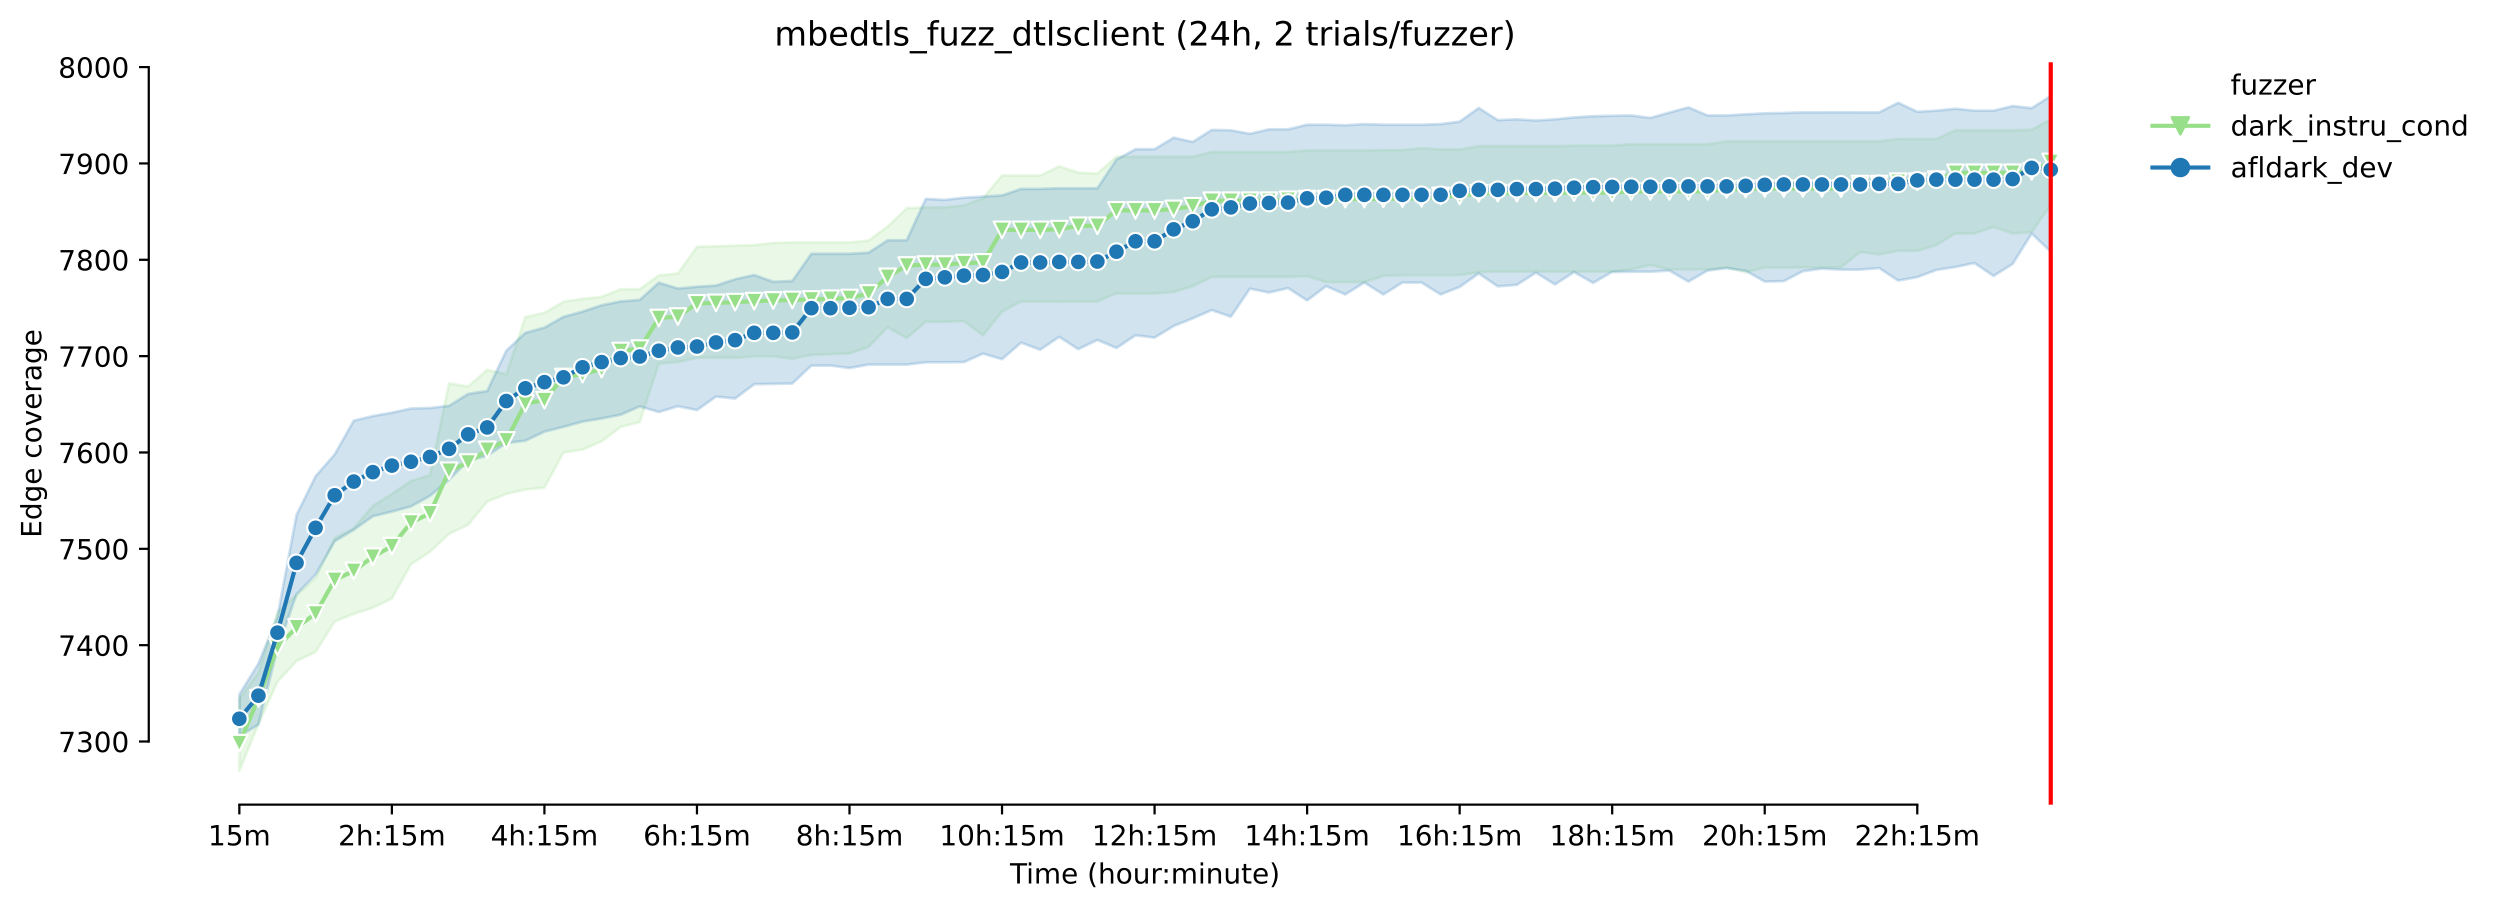 <?xml version="1.0" encoding="utf-8" standalone="no"?>
<!DOCTYPE svg PUBLIC "-//W3C//DTD SVG 1.1//EN"
  "http://www.w3.org/Graphics/SVG/1.1/DTD/svg11.dtd">
<!-- Created with matplotlib (https://matplotlib.org/) -->
<svg height="325.986pt" version="1.1" viewBox="0 0 896.143 325.986" width="896.143pt" xmlns="http://www.w3.org/2000/svg" xmlns:xlink="http://www.w3.org/1999/xlink">
 <defs>
  <style type="text/css">*{stroke-linecap:butt;stroke-linejoin:round;}</style>
 </defs>
 <g id="figure_1">
  <g id="patch_1">
   <path d="M 0 325.986 
L 896.143 325.986 
L 896.143 0 
L 0 0 
z
" style="fill:#ffffff;"/>
  </g>
  <g id="axes_1">
   <g id="patch_2">
    <path d="M 53.328 288.43 
L 767.568 288.43 
L 767.568 22.318 
L 53.328 22.318 
z
" style="fill:#ffffff;"/>
   </g>
   <g id="PolyCollection_1">
    <defs>
     <path d="M 85.794 -75.554 
L 85.794 -49.652 
L 92.628 -66.402 
L 99.463 -81.597 
L 106.298 -89.023 
L 113.133 -92.303 
L 119.968 -103.182 
L 126.803 -105.945 
L 133.637 -108.146 
L 140.472 -111.47 
L 147.307 -123.731 
L 154.142 -128.22 
L 160.977 -134.609 
L 167.812 -137.89 
L 174.646 -146.179 
L 181.481 -148.941 
L 188.316 -150.495 
L 195.151 -151.186 
L 201.986 -163.792 
L 208.821 -164.828 
L 215.655 -167.763 
L 222.49 -172.943 
L 229.325 -174.67 
L 236.16 -195.65 
L 242.995 -196.168 
L 249.83 -197.722 
L 256.664 -197.722 
L 263.499 -197.722 
L 270.334 -198.241 
L 277.169 -198.241 
L 284.004 -197.377 
L 290.839 -198.759 
L 297.673 -199.018 
L 304.508 -199.277 
L 311.343 -201.584 
L 318.178 -208.687 
L 325.013 -204.802 
L 331.848 -210.587 
L 338.682 -210.587 
L 345.517 -210.932 
L 352.352 -205.752 
L 359.187 -214.299 
L 366.022 -217.926 
L 372.857 -217.926 
L 379.691 -217.835 
L 386.526 -217.926 
L 393.361 -217.926 
L 400.196 -220.775 
L 407.031 -220.775 
L 413.866 -220.775 
L 420.7 -221.293 
L 427.535 -223.365 
L 434.37 -226.732 
L 441.205 -226.732 
L 448.04 -226.732 
L 454.875 -226.732 
L 461.709 -226.732 
L 468.544 -226.991 
L 475.379 -224.833 
L 482.214 -224.833 
L 489.049 -224.833 
L 495.884 -227.078 
L 502.718 -227.337 
L 509.553 -227.337 
L 516.388 -227.337 
L 523.223 -227.337 
L 530.058 -228.373 
L 536.893 -228.632 
L 543.727 -228.632 
L 550.562 -228.632 
L 557.397 -228.632 
L 564.232 -228.632 
L 571.067 -228.632 
L 577.902 -228.632 
L 584.736 -229.409 
L 591.571 -230.963 
L 598.406 -229.409 
L 605.241 -229.409 
L 612.076 -229.409 
L 618.911 -230.099 
L 625.745 -228.373 
L 632.58 -230.099 
L 639.415 -230.099 
L 646.25 -230.099 
L 653.085 -230.099 
L 659.92 -230.099 
L 666.754 -235.625 
L 673.589 -234.762 
L 680.424 -236.057 
L 687.259 -236.057 
L 694.094 -238.129 
L 700.929 -242.273 
L 707.763 -242.273 
L 714.598 -244.63 
L 721.433 -242.273 
L 728.268 -242.791 
L 735.103 -252.547 
L 735.103 -283.284 
L 735.103 -283.284 
L 728.268 -279.485 
L 721.433 -279.312 
L 714.598 -279.312 
L 707.763 -279.312 
L 700.929 -279.312 
L 694.094 -276.204 
L 687.259 -276.204 
L 680.424 -276.204 
L 673.589 -275.341 
L 666.754 -275.341 
L 659.92 -275.341 
L 653.085 -275.341 
L 646.25 -275.341 
L 639.415 -275.341 
L 632.58 -275.341 
L 625.745 -275.341 
L 618.911 -275.341 
L 612.076 -274.305 
L 605.241 -274.305 
L 598.406 -274.305 
L 591.571 -274.305 
L 584.736 -274.305 
L 577.902 -273.787 
L 571.067 -273.787 
L 564.232 -273.787 
L 557.397 -273.614 
L 550.562 -273.614 
L 543.727 -273.614 
L 536.893 -273.614 
L 530.058 -273.614 
L 523.223 -272.405 
L 516.388 -272.405 
L 509.553 -272.923 
L 502.718 -272.232 
L 495.884 -272.232 
L 489.049 -272.06 
L 482.214 -272.06 
L 475.379 -272.06 
L 468.544 -272.06 
L 461.709 -271.542 
L 454.875 -271.542 
L 448.04 -271.542 
L 441.205 -271.542 
L 434.37 -271.542 
L 427.535 -269.815 
L 420.7 -269.815 
L 413.866 -269.815 
L 407.031 -269.815 
L 400.196 -269.815 
L 393.361 -263.78 
L 386.526 -264.117 
L 379.691 -266.361 
L 372.857 -263.081 
L 366.022 -263.081 
L 359.187 -263.081 
L 352.352 -254.878 
L 345.517 -252.375 
L 338.682 -251.684 
L 331.848 -251.684 
L 325.013 -251.339 
L 318.178 -244.777 
L 311.343 -239.769 
L 304.508 -239.079 
L 297.673 -239.079 
L 290.839 -239.1 
L 284.004 -239.079 
L 277.169 -238.906 
L 270.334 -238.129 
L 263.499 -237.956 
L 256.664 -237.697 
L 249.83 -237.524 
L 242.995 -227.941 
L 236.16 -227.25 
L 229.325 -222.329 
L 222.49 -222.329 
L 215.655 -219.566 
L 208.821 -218.875 
L 201.986 -217.839 
L 195.151 -213.868 
L 188.316 -212.314 
L 181.481 -191.851 
L 174.646 -193.406 
L 167.812 -187.448 
L 160.977 -188.571 
L 154.142 -155.676 
L 147.307 -153.604 
L 140.472 -148.941 
L 133.637 -144.67 
L 126.803 -136.681 
L 119.968 -133.055 
L 113.133 -118.809 
L 106.298 -112.679 
L 99.463 -106.636 
L 92.628 -84.878 
L 85.794 -75.554 
z
" id="mf5c6e01002" style="stroke:#98df8a;stroke-opacity:0.2;"/>
    </defs>
    <g clip-path="url(#p938e74d9c7)">
     <use style="fill:#98df8a;fill-opacity:0.2;stroke:#98df8a;stroke-opacity:0.2;" x="0" xlink:href="#mf5c6e01002" y="325.986"/>
    </g>
   </g>
   <g id="PolyCollection_2">
    <defs>
     <path d="M 85.794 -77.039 
L 85.794 -62.12 
L 92.628 -66.243 
L 99.463 -93.547 
L 106.298 -112.956 
L 113.133 -120.001 
L 119.968 -131.95 
L 126.803 -136.082 
L 133.637 -140.929 
L 140.472 -142.587 
L 147.307 -144.452 
L 154.142 -148.242 
L 160.977 -154.053 
L 167.812 -160.891 
L 174.646 -162.617 
L 181.481 -167.176 
L 188.316 -168.005 
L 195.151 -171.251 
L 201.986 -172.978 
L 208.821 -174.843 
L 215.655 -175.977 
L 222.49 -177.329 
L 229.325 -180.299 
L 236.16 -178.296 
L 242.995 -180.368 
L 249.83 -178.987 
L 256.664 -183.822 
L 263.499 -183.131 
L 270.334 -188.243 
L 277.169 -188.381 
L 284.004 -188.515 
L 290.839 -194.942 
L 297.673 -194.942 
L 304.508 -194.044 
L 311.343 -195.288 
L 318.178 -195.288 
L 325.013 -195.288 
L 331.848 -196.117 
L 338.682 -196.117 
L 345.517 -196.179 
L 352.352 -199.225 
L 359.187 -197.222 
L 366.022 -203.165 
L 372.857 -200.606 
L 379.691 -205.234 
L 386.526 -200.813 
L 393.361 -204.129 
L 400.196 -201.228 
L 407.031 -205.786 
L 413.866 -204.958 
L 420.7 -209.102 
L 427.535 -211.865 
L 434.37 -214.828 
L 441.205 -212.445 
L 448.04 -222.498 
L 454.875 -221.12 
L 461.709 -222.709 
L 468.544 -218.288 
L 475.379 -223.4 
L 482.214 -220.429 
L 489.049 -224.712 
L 495.884 -220.429 
L 502.718 -224.712 
L 509.553 -224.712 
L 516.388 -220.429 
L 523.223 -223.123 
L 530.058 -227.958 
L 536.893 -223.33 
L 543.727 -223.873 
L 550.562 -228.234 
L 557.397 -224.021 
L 564.232 -228.442 
L 571.067 -224.574 
L 577.902 -228.511 
L 584.736 -228.58 
L 591.571 -228.58 
L 598.406 -228.994 
L 605.241 -225.057 
L 612.076 -228.993 
L 618.911 -229.87 
L 625.745 -228.923 
L 632.58 -225.057 
L 639.415 -225.195 
L 646.25 -228.765 
L 653.085 -229.685 
L 659.92 -229.327 
L 666.754 -229.34 
L 673.589 -229.892 
L 680.424 -225.403 
L 687.259 -226.646 
L 694.094 -229.215 
L 700.929 -230.281 
L 707.763 -231.688 
L 714.598 -227.06 
L 721.433 -231.343 
L 728.268 -242.256 
L 735.103 -235.798 
L 735.103 -291.572 
L 735.103 -291.572 
L 728.268 -287.221 
L 721.433 -287.981 
L 714.598 -286.323 
L 707.763 -286.323 
L 700.929 -287.014 
L 694.094 -286.323 
L 687.259 -285.929 
L 680.424 -289.155 
L 673.589 -285.701 
L 666.754 -285.701 
L 659.92 -285.727 
L 653.085 -285.701 
L 646.25 -285.701 
L 639.415 -285.494 
L 632.58 -285.356 
L 625.745 -285.011 
L 618.911 -284.596 
L 612.076 -284.596 
L 605.241 -287.497 
L 598.406 -285.632 
L 591.571 -283.721 
L 584.736 -284.596 
L 577.902 -284.484 
L 571.067 -284.32 
L 564.232 -283.905 
L 557.397 -283.215 
L 550.562 -282.8 
L 543.727 -283.215 
L 536.893 -282.938 
L 530.058 -287.29 
L 523.223 -282.386 
L 516.388 -281.488 
L 509.553 -281.281 
L 502.718 -281.281 
L 495.884 -281.281 
L 489.049 -281.488 
L 482.214 -281.079 
L 475.379 -281.281 
L 468.544 -281.281 
L 461.709 -279.623 
L 454.875 -279.623 
L 448.04 -278.034 
L 441.205 -279.278 
L 434.37 -279.416 
L 427.535 -275.106 
L 420.7 -276.653 
L 413.866 -272.509 
L 407.031 -272.509 
L 400.196 -268.779 
L 393.361 -258.491 
L 386.526 -258.487 
L 379.691 -258.487 
L 372.857 -258.28 
L 366.022 -258.28 
L 359.187 -255.932 
L 352.352 -255.517 
L 345.517 -255.103 
L 338.682 -254.343 
L 331.848 -254.689 
L 325.013 -239.838 
L 318.178 -239.838 
L 311.343 -235.418 
L 304.508 -235.003 
L 297.673 -235.005 
L 290.839 -235.003 
L 284.004 -225.264 
L 277.169 -224.988 
L 270.334 -227.409 
L 263.499 -225.886 
L 256.664 -223.643 
L 249.83 -223.192 
L 242.995 -222.571 
L 236.16 -224.651 
L 229.325 -218.495 
L 222.49 -217.943 
L 215.655 -216.57 
L 208.821 -214.282 
L 201.986 -212.417 
L 195.151 -208.549 
L 188.316 -206.684 
L 181.481 -200.261 
L 174.646 -185.829 
L 167.812 -184.789 
L 160.977 -180.507 
L 154.142 -179.747 
L 147.307 -179.543 
L 140.472 -178.046 
L 133.637 -176.846 
L 126.803 -175.188 
L 119.968 -163.101 
L 113.133 -155.296 
L 106.298 -141.413 
L 99.463 -104.874 
L 92.628 -88.09 
L 85.794 -77.039 
z
" id="mda068c090d" style="stroke:#1f77b4;stroke-opacity:0.2;"/>
    </defs>
    <g clip-path="url(#p938e74d9c7)">
     <use style="fill:#1f77b4;fill-opacity:0.2;stroke:#1f77b4;stroke-opacity:0.2;" x="0" xlink:href="#mda068c090d" y="325.986"/>
    </g>
   </g>
   <g id="matplotlib.axis_1">
    <g id="xtick_1">
     <g id="line2d_1">
      <defs>
       <path d="M 0 0 
L 0 3.5 
" id="m2ea34ba110" style="stroke:#000000;stroke-width:0.8;"/>
      </defs>
      <g>
       <use style="stroke:#000000;stroke-width:0.8;" x="85.794" xlink:href="#m2ea34ba110" y="288.43"/>
      </g>
     </g>
     <g id="text_1">
      <!-- 15m -->
      <g transform="translate(74.561 303.029)scale(0.1 -0.1)">
       <defs>
        <path d="M 12.406 8.297 
L 28.516 8.297 
L 28.516 63.922 
L 10.984 60.406 
L 10.984 69.391 
L 28.422 72.906 
L 38.281 72.906 
L 38.281 8.297 
L 54.391 8.297 
L 54.391 0 
L 12.406 0 
z
" id="DejaVuSans-49"/>
        <path d="M 10.797 72.906 
L 49.516 72.906 
L 49.516 64.594 
L 19.828 64.594 
L 19.828 46.734 
Q 21.969 47.469 24.109 47.828 
Q 26.266 48.188 28.422 48.188 
Q 40.625 48.188 47.75 41.5 
Q 54.891 34.812 54.891 23.391 
Q 54.891 11.625 47.562 5.094 
Q 40.234 -1.422 26.906 -1.422 
Q 22.312 -1.422 17.547 -0.641 
Q 12.797 0.141 7.719 1.703 
L 7.719 11.625 
Q 12.109 9.234 16.797 8.062 
Q 21.484 6.891 26.703 6.891 
Q 35.156 6.891 40.078 11.328 
Q 45.016 15.766 45.016 23.391 
Q 45.016 31 40.078 35.438 
Q 35.156 39.891 26.703 39.891 
Q 22.75 39.891 18.812 39.016 
Q 14.891 38.141 10.797 36.281 
z
" id="DejaVuSans-53"/>
        <path d="M 52 44.188 
Q 55.375 50.25 60.062 53.125 
Q 64.75 56 71.094 56 
Q 79.641 56 84.281 50.016 
Q 88.922 44.047 88.922 33.016 
L 88.922 0 
L 79.891 0 
L 79.891 32.719 
Q 79.891 40.578 77.094 44.375 
Q 74.312 48.188 68.609 48.188 
Q 61.625 48.188 57.562 43.547 
Q 53.516 38.922 53.516 30.906 
L 53.516 0 
L 44.484 0 
L 44.484 32.719 
Q 44.484 40.625 41.703 44.406 
Q 38.922 48.188 33.109 48.188 
Q 26.219 48.188 22.156 43.531 
Q 18.109 38.875 18.109 30.906 
L 18.109 0 
L 9.078 0 
L 9.078 54.688 
L 18.109 54.688 
L 18.109 46.188 
Q 21.188 51.219 25.484 53.609 
Q 29.781 56 35.688 56 
Q 41.656 56 45.828 52.969 
Q 50 49.953 52 44.188 
z
" id="DejaVuSans-109"/>
       </defs>
       <use xlink:href="#DejaVuSans-49"/>
       <use x="63.623" xlink:href="#DejaVuSans-53"/>
       <use x="127.246" xlink:href="#DejaVuSans-109"/>
      </g>
     </g>
    </g>
    <g id="xtick_2">
     <g id="line2d_2">
      <g>
       <use style="stroke:#000000;stroke-width:0.8;" x="140.472" xlink:href="#m2ea34ba110" y="288.43"/>
      </g>
     </g>
     <g id="text_2">
      <!-- 2h:15m -->
      <g transform="translate(121.205 303.029)scale(0.1 -0.1)">
       <defs>
        <path d="M 19.188 8.297 
L 53.609 8.297 
L 53.609 0 
L 7.328 0 
L 7.328 8.297 
Q 12.938 14.109 22.625 23.891 
Q 32.328 33.688 34.812 36.531 
Q 39.547 41.844 41.422 45.531 
Q 43.312 49.219 43.312 52.781 
Q 43.312 58.594 39.234 62.25 
Q 35.156 65.922 28.609 65.922 
Q 23.969 65.922 18.812 64.312 
Q 13.672 62.703 7.812 59.422 
L 7.812 69.391 
Q 13.766 71.781 18.938 73 
Q 24.125 74.219 28.422 74.219 
Q 39.75 74.219 46.484 68.547 
Q 53.219 62.891 53.219 53.422 
Q 53.219 48.922 51.531 44.891 
Q 49.859 40.875 45.406 35.406 
Q 44.188 33.984 37.641 27.219 
Q 31.109 20.453 19.188 8.297 
z
" id="DejaVuSans-50"/>
        <path d="M 54.891 33.016 
L 54.891 0 
L 45.906 0 
L 45.906 32.719 
Q 45.906 40.484 42.875 44.328 
Q 39.844 48.188 33.797 48.188 
Q 26.516 48.188 22.312 43.547 
Q 18.109 38.922 18.109 30.906 
L 18.109 0 
L 9.078 0 
L 9.078 75.984 
L 18.109 75.984 
L 18.109 46.188 
Q 21.344 51.125 25.703 53.562 
Q 30.078 56 35.797 56 
Q 45.219 56 50.047 50.172 
Q 54.891 44.344 54.891 33.016 
z
" id="DejaVuSans-104"/>
        <path d="M 11.719 12.406 
L 22.016 12.406 
L 22.016 0 
L 11.719 0 
z
M 11.719 51.703 
L 22.016 51.703 
L 22.016 39.312 
L 11.719 39.312 
z
" id="DejaVuSans-58"/>
       </defs>
       <use xlink:href="#DejaVuSans-50"/>
       <use x="63.623" xlink:href="#DejaVuSans-104"/>
       <use x="127.002" xlink:href="#DejaVuSans-58"/>
       <use x="160.693" xlink:href="#DejaVuSans-49"/>
       <use x="224.316" xlink:href="#DejaVuSans-53"/>
       <use x="287.939" xlink:href="#DejaVuSans-109"/>
      </g>
     </g>
    </g>
    <g id="xtick_3">
     <g id="line2d_3">
      <g>
       <use style="stroke:#000000;stroke-width:0.8;" x="195.151" xlink:href="#m2ea34ba110" y="288.43"/>
      </g>
     </g>
     <g id="text_3">
      <!-- 4h:15m -->
      <g transform="translate(175.884 303.029)scale(0.1 -0.1)">
       <defs>
        <path d="M 37.797 64.312 
L 12.891 25.391 
L 37.797 25.391 
z
M 35.203 72.906 
L 47.609 72.906 
L 47.609 25.391 
L 58.016 25.391 
L 58.016 17.188 
L 47.609 17.188 
L 47.609 0 
L 37.797 0 
L 37.797 17.188 
L 4.891 17.188 
L 4.891 26.703 
z
" id="DejaVuSans-52"/>
       </defs>
       <use xlink:href="#DejaVuSans-52"/>
       <use x="63.623" xlink:href="#DejaVuSans-104"/>
       <use x="127.002" xlink:href="#DejaVuSans-58"/>
       <use x="160.693" xlink:href="#DejaVuSans-49"/>
       <use x="224.316" xlink:href="#DejaVuSans-53"/>
       <use x="287.939" xlink:href="#DejaVuSans-109"/>
      </g>
     </g>
    </g>
    <g id="xtick_4">
     <g id="line2d_4">
      <g>
       <use style="stroke:#000000;stroke-width:0.8;" x="249.83" xlink:href="#m2ea34ba110" y="288.43"/>
      </g>
     </g>
     <g id="text_4">
      <!-- 6h:15m -->
      <g transform="translate(230.562 303.029)scale(0.1 -0.1)">
       <defs>
        <path d="M 33.016 40.375 
Q 26.375 40.375 22.484 35.828 
Q 18.609 31.297 18.609 23.391 
Q 18.609 15.531 22.484 10.953 
Q 26.375 6.391 33.016 6.391 
Q 39.656 6.391 43.531 10.953 
Q 47.406 15.531 47.406 23.391 
Q 47.406 31.297 43.531 35.828 
Q 39.656 40.375 33.016 40.375 
z
M 52.594 71.297 
L 52.594 62.312 
Q 48.875 64.062 45.094 64.984 
Q 41.312 65.922 37.594 65.922 
Q 27.828 65.922 22.672 59.328 
Q 17.531 52.734 16.797 39.406 
Q 19.672 43.656 24.016 45.922 
Q 28.375 48.188 33.594 48.188 
Q 44.578 48.188 50.953 41.516 
Q 57.328 34.859 57.328 23.391 
Q 57.328 12.156 50.688 5.359 
Q 44.047 -1.422 33.016 -1.422 
Q 20.359 -1.422 13.672 8.266 
Q 6.984 17.969 6.984 36.375 
Q 6.984 53.656 15.188 63.938 
Q 23.391 74.219 37.203 74.219 
Q 40.922 74.219 44.703 73.484 
Q 48.484 72.75 52.594 71.297 
z
" id="DejaVuSans-54"/>
       </defs>
       <use xlink:href="#DejaVuSans-54"/>
       <use x="63.623" xlink:href="#DejaVuSans-104"/>
       <use x="127.002" xlink:href="#DejaVuSans-58"/>
       <use x="160.693" xlink:href="#DejaVuSans-49"/>
       <use x="224.316" xlink:href="#DejaVuSans-53"/>
       <use x="287.939" xlink:href="#DejaVuSans-109"/>
      </g>
     </g>
    </g>
    <g id="xtick_5">
     <g id="line2d_5">
      <g>
       <use style="stroke:#000000;stroke-width:0.8;" x="304.508" xlink:href="#m2ea34ba110" y="288.43"/>
      </g>
     </g>
     <g id="text_5">
      <!-- 8h:15m -->
      <g transform="translate(285.241 303.029)scale(0.1 -0.1)">
       <defs>
        <path d="M 31.781 34.625 
Q 24.75 34.625 20.719 30.859 
Q 16.703 27.094 16.703 20.516 
Q 16.703 13.922 20.719 10.156 
Q 24.75 6.391 31.781 6.391 
Q 38.812 6.391 42.859 10.172 
Q 46.922 13.969 46.922 20.516 
Q 46.922 27.094 42.891 30.859 
Q 38.875 34.625 31.781 34.625 
z
M 21.922 38.812 
Q 15.578 40.375 12.031 44.719 
Q 8.5 49.078 8.5 55.328 
Q 8.5 64.062 14.719 69.141 
Q 20.953 74.219 31.781 74.219 
Q 42.672 74.219 48.875 69.141 
Q 55.078 64.062 55.078 55.328 
Q 55.078 49.078 51.531 44.719 
Q 48 40.375 41.703 38.812 
Q 48.828 37.156 52.797 32.312 
Q 56.781 27.484 56.781 20.516 
Q 56.781 9.906 50.312 4.234 
Q 43.844 -1.422 31.781 -1.422 
Q 19.734 -1.422 13.25 4.234 
Q 6.781 9.906 6.781 20.516 
Q 6.781 27.484 10.781 32.312 
Q 14.797 37.156 21.922 38.812 
z
M 18.312 54.391 
Q 18.312 48.734 21.844 45.562 
Q 25.391 42.391 31.781 42.391 
Q 38.141 42.391 41.719 45.562 
Q 45.312 48.734 45.312 54.391 
Q 45.312 60.062 41.719 63.234 
Q 38.141 66.406 31.781 66.406 
Q 25.391 66.406 21.844 63.234 
Q 18.312 60.062 18.312 54.391 
z
" id="DejaVuSans-56"/>
       </defs>
       <use xlink:href="#DejaVuSans-56"/>
       <use x="63.623" xlink:href="#DejaVuSans-104"/>
       <use x="127.002" xlink:href="#DejaVuSans-58"/>
       <use x="160.693" xlink:href="#DejaVuSans-49"/>
       <use x="224.316" xlink:href="#DejaVuSans-53"/>
       <use x="287.939" xlink:href="#DejaVuSans-109"/>
      </g>
     </g>
    </g>
    <g id="xtick_6">
     <g id="line2d_6">
      <g>
       <use style="stroke:#000000;stroke-width:0.8;" x="359.187" xlink:href="#m2ea34ba110" y="288.43"/>
      </g>
     </g>
     <g id="text_6">
      <!-- 10h:15m -->
      <g transform="translate(336.738 303.029)scale(0.1 -0.1)">
       <defs>
        <path d="M 31.781 66.406 
Q 24.172 66.406 20.328 58.906 
Q 16.5 51.422 16.5 36.375 
Q 16.5 21.391 20.328 13.891 
Q 24.172 6.391 31.781 6.391 
Q 39.453 6.391 43.281 13.891 
Q 47.125 21.391 47.125 36.375 
Q 47.125 51.422 43.281 58.906 
Q 39.453 66.406 31.781 66.406 
z
M 31.781 74.219 
Q 44.047 74.219 50.516 64.516 
Q 56.984 54.828 56.984 36.375 
Q 56.984 17.969 50.516 8.266 
Q 44.047 -1.422 31.781 -1.422 
Q 19.531 -1.422 13.062 8.266 
Q 6.594 17.969 6.594 36.375 
Q 6.594 54.828 13.062 64.516 
Q 19.531 74.219 31.781 74.219 
z
" id="DejaVuSans-48"/>
       </defs>
       <use xlink:href="#DejaVuSans-49"/>
       <use x="63.623" xlink:href="#DejaVuSans-48"/>
       <use x="127.246" xlink:href="#DejaVuSans-104"/>
       <use x="190.625" xlink:href="#DejaVuSans-58"/>
       <use x="224.316" xlink:href="#DejaVuSans-49"/>
       <use x="287.939" xlink:href="#DejaVuSans-53"/>
       <use x="351.562" xlink:href="#DejaVuSans-109"/>
      </g>
     </g>
    </g>
    <g id="xtick_7">
     <g id="line2d_7">
      <g>
       <use style="stroke:#000000;stroke-width:0.8;" x="413.866" xlink:href="#m2ea34ba110" y="288.43"/>
      </g>
     </g>
     <g id="text_7">
      <!-- 12h:15m -->
      <g transform="translate(391.417 303.029)scale(0.1 -0.1)">
       <use xlink:href="#DejaVuSans-49"/>
       <use x="63.623" xlink:href="#DejaVuSans-50"/>
       <use x="127.246" xlink:href="#DejaVuSans-104"/>
       <use x="190.625" xlink:href="#DejaVuSans-58"/>
       <use x="224.316" xlink:href="#DejaVuSans-49"/>
       <use x="287.939" xlink:href="#DejaVuSans-53"/>
       <use x="351.562" xlink:href="#DejaVuSans-109"/>
      </g>
     </g>
    </g>
    <g id="xtick_8">
     <g id="line2d_8">
      <g>
       <use style="stroke:#000000;stroke-width:0.8;" x="468.544" xlink:href="#m2ea34ba110" y="288.43"/>
      </g>
     </g>
     <g id="text_8">
      <!-- 14h:15m -->
      <g transform="translate(446.096 303.029)scale(0.1 -0.1)">
       <use xlink:href="#DejaVuSans-49"/>
       <use x="63.623" xlink:href="#DejaVuSans-52"/>
       <use x="127.246" xlink:href="#DejaVuSans-104"/>
       <use x="190.625" xlink:href="#DejaVuSans-58"/>
       <use x="224.316" xlink:href="#DejaVuSans-49"/>
       <use x="287.939" xlink:href="#DejaVuSans-53"/>
       <use x="351.562" xlink:href="#DejaVuSans-109"/>
      </g>
     </g>
    </g>
    <g id="xtick_9">
     <g id="line2d_9">
      <g>
       <use style="stroke:#000000;stroke-width:0.8;" x="523.223" xlink:href="#m2ea34ba110" y="288.43"/>
      </g>
     </g>
     <g id="text_9">
      <!-- 16h:15m -->
      <g transform="translate(500.774 303.029)scale(0.1 -0.1)">
       <use xlink:href="#DejaVuSans-49"/>
       <use x="63.623" xlink:href="#DejaVuSans-54"/>
       <use x="127.246" xlink:href="#DejaVuSans-104"/>
       <use x="190.625" xlink:href="#DejaVuSans-58"/>
       <use x="224.316" xlink:href="#DejaVuSans-49"/>
       <use x="287.939" xlink:href="#DejaVuSans-53"/>
       <use x="351.562" xlink:href="#DejaVuSans-109"/>
      </g>
     </g>
    </g>
    <g id="xtick_10">
     <g id="line2d_10">
      <g>
       <use style="stroke:#000000;stroke-width:0.8;" x="577.902" xlink:href="#m2ea34ba110" y="288.43"/>
      </g>
     </g>
     <g id="text_10">
      <!-- 18h:15m -->
      <g transform="translate(555.453 303.029)scale(0.1 -0.1)">
       <use xlink:href="#DejaVuSans-49"/>
       <use x="63.623" xlink:href="#DejaVuSans-56"/>
       <use x="127.246" xlink:href="#DejaVuSans-104"/>
       <use x="190.625" xlink:href="#DejaVuSans-58"/>
       <use x="224.316" xlink:href="#DejaVuSans-49"/>
       <use x="287.939" xlink:href="#DejaVuSans-53"/>
       <use x="351.562" xlink:href="#DejaVuSans-109"/>
      </g>
     </g>
    </g>
    <g id="xtick_11">
     <g id="line2d_11">
      <g>
       <use style="stroke:#000000;stroke-width:0.8;" x="632.58" xlink:href="#m2ea34ba110" y="288.43"/>
      </g>
     </g>
     <g id="text_11">
      <!-- 20h:15m -->
      <g transform="translate(610.132 303.029)scale(0.1 -0.1)">
       <use xlink:href="#DejaVuSans-50"/>
       <use x="63.623" xlink:href="#DejaVuSans-48"/>
       <use x="127.246" xlink:href="#DejaVuSans-104"/>
       <use x="190.625" xlink:href="#DejaVuSans-58"/>
       <use x="224.316" xlink:href="#DejaVuSans-49"/>
       <use x="287.939" xlink:href="#DejaVuSans-53"/>
       <use x="351.562" xlink:href="#DejaVuSans-109"/>
      </g>
     </g>
    </g>
    <g id="xtick_12">
     <g id="line2d_12">
      <g>
       <use style="stroke:#000000;stroke-width:0.8;" x="687.259" xlink:href="#m2ea34ba110" y="288.43"/>
      </g>
     </g>
     <g id="text_12">
      <!-- 22h:15m -->
      <g transform="translate(664.81 303.029)scale(0.1 -0.1)">
       <use xlink:href="#DejaVuSans-50"/>
       <use x="63.623" xlink:href="#DejaVuSans-50"/>
       <use x="127.246" xlink:href="#DejaVuSans-104"/>
       <use x="190.625" xlink:href="#DejaVuSans-58"/>
       <use x="224.316" xlink:href="#DejaVuSans-49"/>
       <use x="287.939" xlink:href="#DejaVuSans-53"/>
       <use x="351.562" xlink:href="#DejaVuSans-109"/>
      </g>
     </g>
    </g>
    <g id="text_13">
     <!-- Time (hour:minute) -->
     <g transform="translate(362.041 316.707)scale(0.1 -0.1)">
      <defs>
       <path d="M -0.297 72.906 
L 61.375 72.906 
L 61.375 64.594 
L 35.5 64.594 
L 35.5 0 
L 25.594 0 
L 25.594 64.594 
L -0.297 64.594 
z
" id="DejaVuSans-84"/>
       <path d="M 9.422 54.688 
L 18.406 54.688 
L 18.406 0 
L 9.422 0 
z
M 9.422 75.984 
L 18.406 75.984 
L 18.406 64.594 
L 9.422 64.594 
z
" id="DejaVuSans-105"/>
       <path d="M 56.203 29.594 
L 56.203 25.203 
L 14.891 25.203 
Q 15.484 15.922 20.484 11.062 
Q 25.484 6.203 34.422 6.203 
Q 39.594 6.203 44.453 7.469 
Q 49.312 8.734 54.109 11.281 
L 54.109 2.781 
Q 49.266 0.734 44.188 -0.344 
Q 39.109 -1.422 33.891 -1.422 
Q 20.797 -1.422 13.156 6.188 
Q 5.516 13.812 5.516 26.812 
Q 5.516 40.234 12.766 48.109 
Q 20.016 56 32.328 56 
Q 43.359 56 49.781 48.891 
Q 56.203 41.797 56.203 29.594 
z
M 47.219 32.234 
Q 47.125 39.594 43.094 43.984 
Q 39.062 48.391 32.422 48.391 
Q 24.906 48.391 20.391 44.141 
Q 15.875 39.891 15.188 32.172 
z
" id="DejaVuSans-101"/>
       <path id="DejaVuSans-32"/>
       <path d="M 31 75.875 
Q 24.469 64.656 21.281 53.656 
Q 18.109 42.672 18.109 31.391 
Q 18.109 20.125 21.312 9.062 
Q 24.516 -2 31 -13.188 
L 23.188 -13.188 
Q 15.875 -1.703 12.234 9.375 
Q 8.594 20.453 8.594 31.391 
Q 8.594 42.281 12.203 53.312 
Q 15.828 64.359 23.188 75.875 
z
" id="DejaVuSans-40"/>
       <path d="M 30.609 48.391 
Q 23.391 48.391 19.188 42.75 
Q 14.984 37.109 14.984 27.297 
Q 14.984 17.484 19.156 11.844 
Q 23.344 6.203 30.609 6.203 
Q 37.797 6.203 41.984 11.859 
Q 46.188 17.531 46.188 27.297 
Q 46.188 37.016 41.984 42.703 
Q 37.797 48.391 30.609 48.391 
z
M 30.609 56 
Q 42.328 56 49.016 48.375 
Q 55.719 40.766 55.719 27.297 
Q 55.719 13.875 49.016 6.219 
Q 42.328 -1.422 30.609 -1.422 
Q 18.844 -1.422 12.172 6.219 
Q 5.516 13.875 5.516 27.297 
Q 5.516 40.766 12.172 48.375 
Q 18.844 56 30.609 56 
z
" id="DejaVuSans-111"/>
       <path d="M 8.5 21.578 
L 8.5 54.688 
L 17.484 54.688 
L 17.484 21.922 
Q 17.484 14.156 20.5 10.266 
Q 23.531 6.391 29.594 6.391 
Q 36.859 6.391 41.078 11.031 
Q 45.312 15.672 45.312 23.688 
L 45.312 54.688 
L 54.297 54.688 
L 54.297 0 
L 45.312 0 
L 45.312 8.406 
Q 42.047 3.422 37.719 1 
Q 33.406 -1.422 27.688 -1.422 
Q 18.266 -1.422 13.375 4.438 
Q 8.5 10.297 8.5 21.578 
z
M 31.109 56 
z
" id="DejaVuSans-117"/>
       <path d="M 41.109 46.297 
Q 39.594 47.172 37.812 47.578 
Q 36.031 48 33.891 48 
Q 26.266 48 22.188 43.047 
Q 18.109 38.094 18.109 28.812 
L 18.109 0 
L 9.078 0 
L 9.078 54.688 
L 18.109 54.688 
L 18.109 46.188 
Q 20.953 51.172 25.484 53.578 
Q 30.031 56 36.531 56 
Q 37.453 56 38.578 55.875 
Q 39.703 55.766 41.062 55.516 
z
" id="DejaVuSans-114"/>
       <path d="M 54.891 33.016 
L 54.891 0 
L 45.906 0 
L 45.906 32.719 
Q 45.906 40.484 42.875 44.328 
Q 39.844 48.188 33.797 48.188 
Q 26.516 48.188 22.312 43.547 
Q 18.109 38.922 18.109 30.906 
L 18.109 0 
L 9.078 0 
L 9.078 54.688 
L 18.109 54.688 
L 18.109 46.188 
Q 21.344 51.125 25.703 53.562 
Q 30.078 56 35.797 56 
Q 45.219 56 50.047 50.172 
Q 54.891 44.344 54.891 33.016 
z
" id="DejaVuSans-110"/>
       <path d="M 18.312 70.219 
L 18.312 54.688 
L 36.812 54.688 
L 36.812 47.703 
L 18.312 47.703 
L 18.312 18.016 
Q 18.312 11.328 20.141 9.422 
Q 21.969 7.516 27.594 7.516 
L 36.812 7.516 
L 36.812 0 
L 27.594 0 
Q 17.188 0 13.234 3.875 
Q 9.281 7.766 9.281 18.016 
L 9.281 47.703 
L 2.688 47.703 
L 2.688 54.688 
L 9.281 54.688 
L 9.281 70.219 
z
" id="DejaVuSans-116"/>
       <path d="M 8.016 75.875 
L 15.828 75.875 
Q 23.141 64.359 26.781 53.312 
Q 30.422 42.281 30.422 31.391 
Q 30.422 20.453 26.781 9.375 
Q 23.141 -1.703 15.828 -13.188 
L 8.016 -13.188 
Q 14.5 -2 17.703 9.062 
Q 20.906 20.125 20.906 31.391 
Q 20.906 42.672 17.703 53.656 
Q 14.5 64.656 8.016 75.875 
z
" id="DejaVuSans-41"/>
      </defs>
      <use xlink:href="#DejaVuSans-84"/>
      <use x="57.959" xlink:href="#DejaVuSans-105"/>
      <use x="85.742" xlink:href="#DejaVuSans-109"/>
      <use x="183.154" xlink:href="#DejaVuSans-101"/>
      <use x="244.678" xlink:href="#DejaVuSans-32"/>
      <use x="276.465" xlink:href="#DejaVuSans-40"/>
      <use x="315.479" xlink:href="#DejaVuSans-104"/>
      <use x="378.857" xlink:href="#DejaVuSans-111"/>
      <use x="440.039" xlink:href="#DejaVuSans-117"/>
      <use x="503.418" xlink:href="#DejaVuSans-114"/>
      <use x="542.781" xlink:href="#DejaVuSans-58"/>
      <use x="576.473" xlink:href="#DejaVuSans-109"/>
      <use x="673.885" xlink:href="#DejaVuSans-105"/>
      <use x="701.668" xlink:href="#DejaVuSans-110"/>
      <use x="765.047" xlink:href="#DejaVuSans-117"/>
      <use x="828.426" xlink:href="#DejaVuSans-116"/>
      <use x="867.635" xlink:href="#DejaVuSans-101"/>
      <use x="929.158" xlink:href="#DejaVuSans-41"/>
     </g>
    </g>
   </g>
   <g id="matplotlib.axis_2">
    <g id="ytick_1">
     <g id="line2d_13">
      <defs>
       <path d="M 0 0 
L -3.5 0 
" id="mb6d1dffb37" style="stroke:#000000;stroke-width:0.8;"/>
      </defs>
      <g>
       <use style="stroke:#000000;stroke-width:0.8;" x="53.328" xlink:href="#mb6d1dffb37" y="265.801"/>
      </g>
     </g>
     <g id="text_14">
      <!-- 7300 -->
      <g transform="translate(20.878 269.6)scale(0.1 -0.1)">
       <defs>
        <path d="M 8.203 72.906 
L 55.078 72.906 
L 55.078 68.703 
L 28.609 0 
L 18.312 0 
L 43.219 64.594 
L 8.203 64.594 
z
" id="DejaVuSans-55"/>
        <path d="M 40.578 39.312 
Q 47.656 37.797 51.625 33 
Q 55.609 28.219 55.609 21.188 
Q 55.609 10.406 48.188 4.484 
Q 40.766 -1.422 27.094 -1.422 
Q 22.516 -1.422 17.656 -0.516 
Q 12.797 0.391 7.625 2.203 
L 7.625 11.719 
Q 11.719 9.328 16.594 8.109 
Q 21.484 6.891 26.812 6.891 
Q 36.078 6.891 40.938 10.547 
Q 45.797 14.203 45.797 21.188 
Q 45.797 27.641 41.281 31.266 
Q 36.766 34.906 28.719 34.906 
L 20.219 34.906 
L 20.219 43.016 
L 29.109 43.016 
Q 36.375 43.016 40.234 45.922 
Q 44.094 48.828 44.094 54.297 
Q 44.094 59.906 40.109 62.906 
Q 36.141 65.922 28.719 65.922 
Q 24.656 65.922 20.016 65.031 
Q 15.375 64.156 9.812 62.312 
L 9.812 71.094 
Q 15.438 72.656 20.344 73.438 
Q 25.25 74.219 29.594 74.219 
Q 40.828 74.219 47.359 69.109 
Q 53.906 64.016 53.906 55.328 
Q 53.906 49.266 50.438 45.094 
Q 46.969 40.922 40.578 39.312 
z
" id="DejaVuSans-51"/>
       </defs>
       <use xlink:href="#DejaVuSans-55"/>
       <use x="63.623" xlink:href="#DejaVuSans-51"/>
       <use x="127.246" xlink:href="#DejaVuSans-48"/>
       <use x="190.869" xlink:href="#DejaVuSans-48"/>
      </g>
     </g>
    </g>
    <g id="ytick_2">
     <g id="line2d_14">
      <g>
       <use style="stroke:#000000;stroke-width:0.8;" x="53.328" xlink:href="#mb6d1dffb37" y="231.266"/>
      </g>
     </g>
     <g id="text_15">
      <!-- 7400 -->
      <g transform="translate(20.878 235.065)scale(0.1 -0.1)">
       <use xlink:href="#DejaVuSans-55"/>
       <use x="63.623" xlink:href="#DejaVuSans-52"/>
       <use x="127.246" xlink:href="#DejaVuSans-48"/>
       <use x="190.869" xlink:href="#DejaVuSans-48"/>
      </g>
     </g>
    </g>
    <g id="ytick_3">
     <g id="line2d_15">
      <g>
       <use style="stroke:#000000;stroke-width:0.8;" x="53.328" xlink:href="#mb6d1dffb37" y="196.73"/>
      </g>
     </g>
     <g id="text_16">
      <!-- 7500 -->
      <g transform="translate(20.878 200.529)scale(0.1 -0.1)">
       <use xlink:href="#DejaVuSans-55"/>
       <use x="63.623" xlink:href="#DejaVuSans-53"/>
       <use x="127.246" xlink:href="#DejaVuSans-48"/>
       <use x="190.869" xlink:href="#DejaVuSans-48"/>
      </g>
     </g>
    </g>
    <g id="ytick_4">
     <g id="line2d_16">
      <g>
       <use style="stroke:#000000;stroke-width:0.8;" x="53.328" xlink:href="#mb6d1dffb37" y="162.195"/>
      </g>
     </g>
     <g id="text_17">
      <!-- 7600 -->
      <g transform="translate(20.878 165.994)scale(0.1 -0.1)">
       <use xlink:href="#DejaVuSans-55"/>
       <use x="63.623" xlink:href="#DejaVuSans-54"/>
       <use x="127.246" xlink:href="#DejaVuSans-48"/>
       <use x="190.869" xlink:href="#DejaVuSans-48"/>
      </g>
     </g>
    </g>
    <g id="ytick_5">
     <g id="line2d_17">
      <g>
       <use style="stroke:#000000;stroke-width:0.8;" x="53.328" xlink:href="#mb6d1dffb37" y="127.66"/>
      </g>
     </g>
     <g id="text_18">
      <!-- 7700 -->
      <g transform="translate(20.878 131.459)scale(0.1 -0.1)">
       <use xlink:href="#DejaVuSans-55"/>
       <use x="63.623" xlink:href="#DejaVuSans-55"/>
       <use x="127.246" xlink:href="#DejaVuSans-48"/>
       <use x="190.869" xlink:href="#DejaVuSans-48"/>
      </g>
     </g>
    </g>
    <g id="ytick_6">
     <g id="line2d_18">
      <g>
       <use style="stroke:#000000;stroke-width:0.8;" x="53.328" xlink:href="#mb6d1dffb37" y="93.124"/>
      </g>
     </g>
     <g id="text_19">
      <!-- 7800 -->
      <g transform="translate(20.878 96.923)scale(0.1 -0.1)">
       <use xlink:href="#DejaVuSans-55"/>
       <use x="63.623" xlink:href="#DejaVuSans-56"/>
       <use x="127.246" xlink:href="#DejaVuSans-48"/>
       <use x="190.869" xlink:href="#DejaVuSans-48"/>
      </g>
     </g>
    </g>
    <g id="ytick_7">
     <g id="line2d_19">
      <g>
       <use style="stroke:#000000;stroke-width:0.8;" x="53.328" xlink:href="#mb6d1dffb37" y="58.589"/>
      </g>
     </g>
     <g id="text_20">
      <!-- 7900 -->
      <g transform="translate(20.878 62.388)scale(0.1 -0.1)">
       <defs>
        <path d="M 10.984 1.516 
L 10.984 10.5 
Q 14.703 8.734 18.5 7.812 
Q 22.312 6.891 25.984 6.891 
Q 35.75 6.891 40.891 13.453 
Q 46.047 20.016 46.781 33.406 
Q 43.953 29.203 39.594 26.953 
Q 35.25 24.703 29.984 24.703 
Q 19.047 24.703 12.672 31.312 
Q 6.297 37.938 6.297 49.422 
Q 6.297 60.641 12.938 67.422 
Q 19.578 74.219 30.609 74.219 
Q 43.266 74.219 49.922 64.516 
Q 56.594 54.828 56.594 36.375 
Q 56.594 19.141 48.406 8.859 
Q 40.234 -1.422 26.422 -1.422 
Q 22.703 -1.422 18.891 -0.688 
Q 15.094 0.047 10.984 1.516 
z
M 30.609 32.422 
Q 37.25 32.422 41.125 36.953 
Q 45.016 41.5 45.016 49.422 
Q 45.016 57.281 41.125 61.844 
Q 37.25 66.406 30.609 66.406 
Q 23.969 66.406 20.094 61.844 
Q 16.219 57.281 16.219 49.422 
Q 16.219 41.5 20.094 36.953 
Q 23.969 32.422 30.609 32.422 
z
" id="DejaVuSans-57"/>
       </defs>
       <use xlink:href="#DejaVuSans-55"/>
       <use x="63.623" xlink:href="#DejaVuSans-57"/>
       <use x="127.246" xlink:href="#DejaVuSans-48"/>
       <use x="190.869" xlink:href="#DejaVuSans-48"/>
      </g>
     </g>
    </g>
    <g id="ytick_8">
     <g id="line2d_20">
      <g>
       <use style="stroke:#000000;stroke-width:0.8;" x="53.328" xlink:href="#mb6d1dffb37" y="24.054"/>
      </g>
     </g>
     <g id="text_21">
      <!-- 8000 -->
      <g transform="translate(20.878 27.853)scale(0.1 -0.1)">
       <use xlink:href="#DejaVuSans-56"/>
       <use x="63.623" xlink:href="#DejaVuSans-48"/>
       <use x="127.246" xlink:href="#DejaVuSans-48"/>
       <use x="190.869" xlink:href="#DejaVuSans-48"/>
      </g>
     </g>
    </g>
    <g id="text_22">
     <!-- Edge coverage -->
     <g transform="translate(14.798 192.762)rotate(-90)scale(0.1 -0.1)">
      <defs>
       <path d="M 9.812 72.906 
L 55.906 72.906 
L 55.906 64.594 
L 19.672 64.594 
L 19.672 43.016 
L 54.391 43.016 
L 54.391 34.719 
L 19.672 34.719 
L 19.672 8.297 
L 56.781 8.297 
L 56.781 0 
L 9.812 0 
z
" id="DejaVuSans-69"/>
       <path d="M 45.406 46.391 
L 45.406 75.984 
L 54.391 75.984 
L 54.391 0 
L 45.406 0 
L 45.406 8.203 
Q 42.578 3.328 38.25 0.953 
Q 33.938 -1.422 27.875 -1.422 
Q 17.969 -1.422 11.734 6.484 
Q 5.516 14.406 5.516 27.297 
Q 5.516 40.188 11.734 48.094 
Q 17.969 56 27.875 56 
Q 33.938 56 38.25 53.625 
Q 42.578 51.266 45.406 46.391 
z
M 14.797 27.297 
Q 14.797 17.391 18.875 11.75 
Q 22.953 6.109 30.078 6.109 
Q 37.203 6.109 41.297 11.75 
Q 45.406 17.391 45.406 27.297 
Q 45.406 37.203 41.297 42.844 
Q 37.203 48.484 30.078 48.484 
Q 22.953 48.484 18.875 42.844 
Q 14.797 37.203 14.797 27.297 
z
" id="DejaVuSans-100"/>
       <path d="M 45.406 27.984 
Q 45.406 37.75 41.375 43.109 
Q 37.359 48.484 30.078 48.484 
Q 22.859 48.484 18.828 43.109 
Q 14.797 37.75 14.797 27.984 
Q 14.797 18.266 18.828 12.891 
Q 22.859 7.516 30.078 7.516 
Q 37.359 7.516 41.375 12.891 
Q 45.406 18.266 45.406 27.984 
z
M 54.391 6.781 
Q 54.391 -7.172 48.188 -13.984 
Q 42 -20.797 29.203 -20.797 
Q 24.469 -20.797 20.266 -20.094 
Q 16.062 -19.391 12.109 -17.922 
L 12.109 -9.188 
Q 16.062 -11.328 19.922 -12.344 
Q 23.781 -13.375 27.781 -13.375 
Q 36.625 -13.375 41.016 -8.766 
Q 45.406 -4.156 45.406 5.172 
L 45.406 9.625 
Q 42.625 4.781 38.281 2.391 
Q 33.938 0 27.875 0 
Q 17.828 0 11.672 7.656 
Q 5.516 15.328 5.516 27.984 
Q 5.516 40.672 11.672 48.328 
Q 17.828 56 27.875 56 
Q 33.938 56 38.281 53.609 
Q 42.625 51.219 45.406 46.391 
L 45.406 54.688 
L 54.391 54.688 
z
" id="DejaVuSans-103"/>
       <path d="M 48.781 52.594 
L 48.781 44.188 
Q 44.969 46.297 41.141 47.344 
Q 37.312 48.391 33.406 48.391 
Q 24.656 48.391 19.812 42.844 
Q 14.984 37.312 14.984 27.297 
Q 14.984 17.281 19.812 11.734 
Q 24.656 6.203 33.406 6.203 
Q 37.312 6.203 41.141 7.25 
Q 44.969 8.297 48.781 10.406 
L 48.781 2.094 
Q 45.016 0.344 40.984 -0.531 
Q 36.969 -1.422 32.422 -1.422 
Q 20.062 -1.422 12.781 6.344 
Q 5.516 14.109 5.516 27.297 
Q 5.516 40.672 12.859 48.328 
Q 20.219 56 33.016 56 
Q 37.156 56 41.109 55.141 
Q 45.062 54.297 48.781 52.594 
z
" id="DejaVuSans-99"/>
       <path d="M 2.984 54.688 
L 12.5 54.688 
L 29.594 8.797 
L 46.688 54.688 
L 56.203 54.688 
L 35.688 0 
L 23.484 0 
z
" id="DejaVuSans-118"/>
       <path d="M 34.281 27.484 
Q 23.391 27.484 19.188 25 
Q 14.984 22.516 14.984 16.5 
Q 14.984 11.719 18.141 8.906 
Q 21.297 6.109 26.703 6.109 
Q 34.188 6.109 38.703 11.406 
Q 43.219 16.703 43.219 25.484 
L 43.219 27.484 
z
M 52.203 31.203 
L 52.203 0 
L 43.219 0 
L 43.219 8.297 
Q 40.141 3.328 35.547 0.953 
Q 30.953 -1.422 24.312 -1.422 
Q 15.922 -1.422 10.953 3.297 
Q 6 8.016 6 15.922 
Q 6 25.141 12.172 29.828 
Q 18.359 34.516 30.609 34.516 
L 43.219 34.516 
L 43.219 35.406 
Q 43.219 41.609 39.141 45 
Q 35.062 48.391 27.688 48.391 
Q 23 48.391 18.547 47.266 
Q 14.109 46.141 10.016 43.891 
L 10.016 52.203 
Q 14.938 54.109 19.578 55.047 
Q 24.219 56 28.609 56 
Q 40.484 56 46.344 49.844 
Q 52.203 43.703 52.203 31.203 
z
" id="DejaVuSans-97"/>
      </defs>
      <use xlink:href="#DejaVuSans-69"/>
      <use x="63.184" xlink:href="#DejaVuSans-100"/>
      <use x="126.66" xlink:href="#DejaVuSans-103"/>
      <use x="190.137" xlink:href="#DejaVuSans-101"/>
      <use x="251.66" xlink:href="#DejaVuSans-32"/>
      <use x="283.447" xlink:href="#DejaVuSans-99"/>
      <use x="338.428" xlink:href="#DejaVuSans-111"/>
      <use x="399.609" xlink:href="#DejaVuSans-118"/>
      <use x="458.789" xlink:href="#DejaVuSans-101"/>
      <use x="520.312" xlink:href="#DejaVuSans-114"/>
      <use x="561.426" xlink:href="#DejaVuSans-97"/>
      <use x="622.705" xlink:href="#DejaVuSans-103"/>
      <use x="686.182" xlink:href="#DejaVuSans-101"/>
     </g>
    </g>
   </g>
   <g id="line2d_21">
    <path clip-path="url(#p938e74d9c7)" d="M 85.794 266.405 
L 92.628 250.346 
L 99.463 231.87 
L 106.298 224.876 
L 113.133 219.955 
L 119.968 207.868 
L 126.803 204.673 
L 133.637 199.579 
L 140.472 195.78 
L 147.307 187.319 
L 154.142 184.038 
L 160.977 168.757 
L 167.812 165.821 
L 174.646 161.245 
L 181.481 157.878 
L 188.316 144.582 
L 195.151 143.459 
L 201.986 135.171 
L 208.821 134.135 
L 215.655 132.322 
L 222.49 125.846 
L 229.325 124.983 
L 236.16 114.018 
L 242.995 113.5 
L 249.83 108.751 
L 256.664 108.579 
L 263.499 108.32 
L 270.334 107.974 
L 277.169 107.715 
L 284.004 107.543 
L 290.839 107.37 
L 297.673 107.111 
L 304.508 106.852 
L 311.343 105.212 
L 318.178 99.254 
L 325.013 95.196 
L 331.848 94.851 
L 338.682 94.851 
L 345.517 94.333 
L 352.352 94.074 
L 359.187 82.418 
L 366.022 82.418 
L 372.857 82.418 
L 379.691 82.159 
L 386.526 80.95 
L 393.361 80.95 
L 400.196 75.425 
L 407.031 75.425 
L 413.866 75.425 
L 420.7 74.907 
L 427.535 73.957 
L 434.37 71.971 
L 441.205 71.971 
L 448.04 71.971 
L 454.875 71.971 
L 461.709 71.626 
L 468.544 71.367 
L 475.379 71.367 
L 482.214 71.367 
L 489.049 71.367 
L 495.884 71.281 
L 502.718 71.194 
L 509.553 71.108 
L 516.388 70.245 
L 523.223 70.245 
L 530.058 69.295 
L 536.893 69.208 
L 543.727 69.208 
L 550.562 69.208 
L 557.397 69.208 
L 564.232 69.036 
L 571.067 69.036 
L 577.902 69.036 
L 584.736 68.604 
L 591.571 68.604 
L 598.406 68.604 
L 605.241 68.604 
L 612.076 68.604 
L 618.911 67.913 
L 625.745 67.741 
L 632.58 67.568 
L 639.415 67.568 
L 646.25 67.568 
L 653.085 67.568 
L 659.92 67.568 
L 666.754 66.014 
L 673.589 66.014 
L 680.424 65.151 
L 687.259 65.151 
L 694.094 64.46 
L 700.929 61.956 
L 707.763 61.956 
L 714.598 61.956 
L 721.433 61.956 
L 728.268 61.438 
L 735.103 58.071 
" style="fill:none;stroke:#98df8a;stroke-linecap:square;stroke-width:1.5;"/>
    <defs>
     <path d="M -0 3 
L 3 -3 
L -3 -3 
z
" id="m78e59e409f" style="stroke:#ffffff;stroke-linejoin:miter;stroke-width:0.75;"/>
    </defs>
    <g clip-path="url(#p938e74d9c7)">
     <use style="fill:#98df8a;stroke:#ffffff;stroke-linejoin:miter;stroke-width:0.75;" x="85.794" xlink:href="#m78e59e409f" y="266.405"/>
     <use style="fill:#98df8a;stroke:#ffffff;stroke-linejoin:miter;stroke-width:0.75;" x="92.628" xlink:href="#m78e59e409f" y="250.346"/>
     <use style="fill:#98df8a;stroke:#ffffff;stroke-linejoin:miter;stroke-width:0.75;" x="99.463" xlink:href="#m78e59e409f" y="231.87"/>
     <use style="fill:#98df8a;stroke:#ffffff;stroke-linejoin:miter;stroke-width:0.75;" x="106.298" xlink:href="#m78e59e409f" y="224.876"/>
     <use style="fill:#98df8a;stroke:#ffffff;stroke-linejoin:miter;stroke-width:0.75;" x="113.133" xlink:href="#m78e59e409f" y="219.955"/>
     <use style="fill:#98df8a;stroke:#ffffff;stroke-linejoin:miter;stroke-width:0.75;" x="119.968" xlink:href="#m78e59e409f" y="207.868"/>
     <use style="fill:#98df8a;stroke:#ffffff;stroke-linejoin:miter;stroke-width:0.75;" x="126.803" xlink:href="#m78e59e409f" y="204.673"/>
     <use style="fill:#98df8a;stroke:#ffffff;stroke-linejoin:miter;stroke-width:0.75;" x="133.637" xlink:href="#m78e59e409f" y="199.579"/>
     <use style="fill:#98df8a;stroke:#ffffff;stroke-linejoin:miter;stroke-width:0.75;" x="140.472" xlink:href="#m78e59e409f" y="195.78"/>
     <use style="fill:#98df8a;stroke:#ffffff;stroke-linejoin:miter;stroke-width:0.75;" x="147.307" xlink:href="#m78e59e409f" y="187.319"/>
     <use style="fill:#98df8a;stroke:#ffffff;stroke-linejoin:miter;stroke-width:0.75;" x="154.142" xlink:href="#m78e59e409f" y="184.038"/>
     <use style="fill:#98df8a;stroke:#ffffff;stroke-linejoin:miter;stroke-width:0.75;" x="160.977" xlink:href="#m78e59e409f" y="168.757"/>
     <use style="fill:#98df8a;stroke:#ffffff;stroke-linejoin:miter;stroke-width:0.75;" x="167.812" xlink:href="#m78e59e409f" y="165.821"/>
     <use style="fill:#98df8a;stroke:#ffffff;stroke-linejoin:miter;stroke-width:0.75;" x="174.646" xlink:href="#m78e59e409f" y="161.245"/>
     <use style="fill:#98df8a;stroke:#ffffff;stroke-linejoin:miter;stroke-width:0.75;" x="181.481" xlink:href="#m78e59e409f" y="157.878"/>
     <use style="fill:#98df8a;stroke:#ffffff;stroke-linejoin:miter;stroke-width:0.75;" x="188.316" xlink:href="#m78e59e409f" y="144.582"/>
     <use style="fill:#98df8a;stroke:#ffffff;stroke-linejoin:miter;stroke-width:0.75;" x="195.151" xlink:href="#m78e59e409f" y="143.459"/>
     <use style="fill:#98df8a;stroke:#ffffff;stroke-linejoin:miter;stroke-width:0.75;" x="201.986" xlink:href="#m78e59e409f" y="135.171"/>
     <use style="fill:#98df8a;stroke:#ffffff;stroke-linejoin:miter;stroke-width:0.75;" x="208.821" xlink:href="#m78e59e409f" y="134.135"/>
     <use style="fill:#98df8a;stroke:#ffffff;stroke-linejoin:miter;stroke-width:0.75;" x="215.655" xlink:href="#m78e59e409f" y="132.322"/>
     <use style="fill:#98df8a;stroke:#ffffff;stroke-linejoin:miter;stroke-width:0.75;" x="222.49" xlink:href="#m78e59e409f" y="125.846"/>
     <use style="fill:#98df8a;stroke:#ffffff;stroke-linejoin:miter;stroke-width:0.75;" x="229.325" xlink:href="#m78e59e409f" y="124.983"/>
     <use style="fill:#98df8a;stroke:#ffffff;stroke-linejoin:miter;stroke-width:0.75;" x="236.16" xlink:href="#m78e59e409f" y="114.018"/>
     <use style="fill:#98df8a;stroke:#ffffff;stroke-linejoin:miter;stroke-width:0.75;" x="242.995" xlink:href="#m78e59e409f" y="113.5"/>
     <use style="fill:#98df8a;stroke:#ffffff;stroke-linejoin:miter;stroke-width:0.75;" x="249.83" xlink:href="#m78e59e409f" y="108.751"/>
     <use style="fill:#98df8a;stroke:#ffffff;stroke-linejoin:miter;stroke-width:0.75;" x="256.664" xlink:href="#m78e59e409f" y="108.579"/>
     <use style="fill:#98df8a;stroke:#ffffff;stroke-linejoin:miter;stroke-width:0.75;" x="263.499" xlink:href="#m78e59e409f" y="108.32"/>
     <use style="fill:#98df8a;stroke:#ffffff;stroke-linejoin:miter;stroke-width:0.75;" x="270.334" xlink:href="#m78e59e409f" y="107.974"/>
     <use style="fill:#98df8a;stroke:#ffffff;stroke-linejoin:miter;stroke-width:0.75;" x="277.169" xlink:href="#m78e59e409f" y="107.715"/>
     <use style="fill:#98df8a;stroke:#ffffff;stroke-linejoin:miter;stroke-width:0.75;" x="284.004" xlink:href="#m78e59e409f" y="107.543"/>
     <use style="fill:#98df8a;stroke:#ffffff;stroke-linejoin:miter;stroke-width:0.75;" x="290.839" xlink:href="#m78e59e409f" y="107.37"/>
     <use style="fill:#98df8a;stroke:#ffffff;stroke-linejoin:miter;stroke-width:0.75;" x="297.673" xlink:href="#m78e59e409f" y="107.111"/>
     <use style="fill:#98df8a;stroke:#ffffff;stroke-linejoin:miter;stroke-width:0.75;" x="304.508" xlink:href="#m78e59e409f" y="106.852"/>
     <use style="fill:#98df8a;stroke:#ffffff;stroke-linejoin:miter;stroke-width:0.75;" x="311.343" xlink:href="#m78e59e409f" y="105.212"/>
     <use style="fill:#98df8a;stroke:#ffffff;stroke-linejoin:miter;stroke-width:0.75;" x="318.178" xlink:href="#m78e59e409f" y="99.254"/>
     <use style="fill:#98df8a;stroke:#ffffff;stroke-linejoin:miter;stroke-width:0.75;" x="325.013" xlink:href="#m78e59e409f" y="95.196"/>
     <use style="fill:#98df8a;stroke:#ffffff;stroke-linejoin:miter;stroke-width:0.75;" x="331.848" xlink:href="#m78e59e409f" y="94.851"/>
     <use style="fill:#98df8a;stroke:#ffffff;stroke-linejoin:miter;stroke-width:0.75;" x="338.682" xlink:href="#m78e59e409f" y="94.851"/>
     <use style="fill:#98df8a;stroke:#ffffff;stroke-linejoin:miter;stroke-width:0.75;" x="345.517" xlink:href="#m78e59e409f" y="94.333"/>
     <use style="fill:#98df8a;stroke:#ffffff;stroke-linejoin:miter;stroke-width:0.75;" x="352.352" xlink:href="#m78e59e409f" y="94.074"/>
     <use style="fill:#98df8a;stroke:#ffffff;stroke-linejoin:miter;stroke-width:0.75;" x="359.187" xlink:href="#m78e59e409f" y="82.418"/>
     <use style="fill:#98df8a;stroke:#ffffff;stroke-linejoin:miter;stroke-width:0.75;" x="366.022" xlink:href="#m78e59e409f" y="82.418"/>
     <use style="fill:#98df8a;stroke:#ffffff;stroke-linejoin:miter;stroke-width:0.75;" x="372.857" xlink:href="#m78e59e409f" y="82.418"/>
     <use style="fill:#98df8a;stroke:#ffffff;stroke-linejoin:miter;stroke-width:0.75;" x="379.691" xlink:href="#m78e59e409f" y="82.159"/>
     <use style="fill:#98df8a;stroke:#ffffff;stroke-linejoin:miter;stroke-width:0.75;" x="386.526" xlink:href="#m78e59e409f" y="80.95"/>
     <use style="fill:#98df8a;stroke:#ffffff;stroke-linejoin:miter;stroke-width:0.75;" x="393.361" xlink:href="#m78e59e409f" y="80.95"/>
     <use style="fill:#98df8a;stroke:#ffffff;stroke-linejoin:miter;stroke-width:0.75;" x="400.196" xlink:href="#m78e59e409f" y="75.425"/>
     <use style="fill:#98df8a;stroke:#ffffff;stroke-linejoin:miter;stroke-width:0.75;" x="407.031" xlink:href="#m78e59e409f" y="75.425"/>
     <use style="fill:#98df8a;stroke:#ffffff;stroke-linejoin:miter;stroke-width:0.75;" x="413.866" xlink:href="#m78e59e409f" y="75.425"/>
     <use style="fill:#98df8a;stroke:#ffffff;stroke-linejoin:miter;stroke-width:0.75;" x="420.7" xlink:href="#m78e59e409f" y="74.907"/>
     <use style="fill:#98df8a;stroke:#ffffff;stroke-linejoin:miter;stroke-width:0.75;" x="427.535" xlink:href="#m78e59e409f" y="73.957"/>
     <use style="fill:#98df8a;stroke:#ffffff;stroke-linejoin:miter;stroke-width:0.75;" x="434.37" xlink:href="#m78e59e409f" y="71.971"/>
     <use style="fill:#98df8a;stroke:#ffffff;stroke-linejoin:miter;stroke-width:0.75;" x="441.205" xlink:href="#m78e59e409f" y="71.971"/>
     <use style="fill:#98df8a;stroke:#ffffff;stroke-linejoin:miter;stroke-width:0.75;" x="448.04" xlink:href="#m78e59e409f" y="71.971"/>
     <use style="fill:#98df8a;stroke:#ffffff;stroke-linejoin:miter;stroke-width:0.75;" x="454.875" xlink:href="#m78e59e409f" y="71.971"/>
     <use style="fill:#98df8a;stroke:#ffffff;stroke-linejoin:miter;stroke-width:0.75;" x="461.709" xlink:href="#m78e59e409f" y="71.626"/>
     <use style="fill:#98df8a;stroke:#ffffff;stroke-linejoin:miter;stroke-width:0.75;" x="468.544" xlink:href="#m78e59e409f" y="71.367"/>
     <use style="fill:#98df8a;stroke:#ffffff;stroke-linejoin:miter;stroke-width:0.75;" x="475.379" xlink:href="#m78e59e409f" y="71.367"/>
     <use style="fill:#98df8a;stroke:#ffffff;stroke-linejoin:miter;stroke-width:0.75;" x="482.214" xlink:href="#m78e59e409f" y="71.367"/>
     <use style="fill:#98df8a;stroke:#ffffff;stroke-linejoin:miter;stroke-width:0.75;" x="489.049" xlink:href="#m78e59e409f" y="71.367"/>
     <use style="fill:#98df8a;stroke:#ffffff;stroke-linejoin:miter;stroke-width:0.75;" x="495.884" xlink:href="#m78e59e409f" y="71.281"/>
     <use style="fill:#98df8a;stroke:#ffffff;stroke-linejoin:miter;stroke-width:0.75;" x="502.718" xlink:href="#m78e59e409f" y="71.194"/>
     <use style="fill:#98df8a;stroke:#ffffff;stroke-linejoin:miter;stroke-width:0.75;" x="509.553" xlink:href="#m78e59e409f" y="71.108"/>
     <use style="fill:#98df8a;stroke:#ffffff;stroke-linejoin:miter;stroke-width:0.75;" x="516.388" xlink:href="#m78e59e409f" y="70.245"/>
     <use style="fill:#98df8a;stroke:#ffffff;stroke-linejoin:miter;stroke-width:0.75;" x="523.223" xlink:href="#m78e59e409f" y="70.245"/>
     <use style="fill:#98df8a;stroke:#ffffff;stroke-linejoin:miter;stroke-width:0.75;" x="530.058" xlink:href="#m78e59e409f" y="69.295"/>
     <use style="fill:#98df8a;stroke:#ffffff;stroke-linejoin:miter;stroke-width:0.75;" x="536.893" xlink:href="#m78e59e409f" y="69.208"/>
     <use style="fill:#98df8a;stroke:#ffffff;stroke-linejoin:miter;stroke-width:0.75;" x="543.727" xlink:href="#m78e59e409f" y="69.208"/>
     <use style="fill:#98df8a;stroke:#ffffff;stroke-linejoin:miter;stroke-width:0.75;" x="550.562" xlink:href="#m78e59e409f" y="69.208"/>
     <use style="fill:#98df8a;stroke:#ffffff;stroke-linejoin:miter;stroke-width:0.75;" x="557.397" xlink:href="#m78e59e409f" y="69.208"/>
     <use style="fill:#98df8a;stroke:#ffffff;stroke-linejoin:miter;stroke-width:0.75;" x="564.232" xlink:href="#m78e59e409f" y="69.036"/>
     <use style="fill:#98df8a;stroke:#ffffff;stroke-linejoin:miter;stroke-width:0.75;" x="571.067" xlink:href="#m78e59e409f" y="69.036"/>
     <use style="fill:#98df8a;stroke:#ffffff;stroke-linejoin:miter;stroke-width:0.75;" x="577.902" xlink:href="#m78e59e409f" y="69.036"/>
     <use style="fill:#98df8a;stroke:#ffffff;stroke-linejoin:miter;stroke-width:0.75;" x="584.736" xlink:href="#m78e59e409f" y="68.604"/>
     <use style="fill:#98df8a;stroke:#ffffff;stroke-linejoin:miter;stroke-width:0.75;" x="591.571" xlink:href="#m78e59e409f" y="68.604"/>
     <use style="fill:#98df8a;stroke:#ffffff;stroke-linejoin:miter;stroke-width:0.75;" x="598.406" xlink:href="#m78e59e409f" y="68.604"/>
     <use style="fill:#98df8a;stroke:#ffffff;stroke-linejoin:miter;stroke-width:0.75;" x="605.241" xlink:href="#m78e59e409f" y="68.604"/>
     <use style="fill:#98df8a;stroke:#ffffff;stroke-linejoin:miter;stroke-width:0.75;" x="612.076" xlink:href="#m78e59e409f" y="68.604"/>
     <use style="fill:#98df8a;stroke:#ffffff;stroke-linejoin:miter;stroke-width:0.75;" x="618.911" xlink:href="#m78e59e409f" y="67.913"/>
     <use style="fill:#98df8a;stroke:#ffffff;stroke-linejoin:miter;stroke-width:0.75;" x="625.745" xlink:href="#m78e59e409f" y="67.741"/>
     <use style="fill:#98df8a;stroke:#ffffff;stroke-linejoin:miter;stroke-width:0.75;" x="632.58" xlink:href="#m78e59e409f" y="67.568"/>
     <use style="fill:#98df8a;stroke:#ffffff;stroke-linejoin:miter;stroke-width:0.75;" x="639.415" xlink:href="#m78e59e409f" y="67.568"/>
     <use style="fill:#98df8a;stroke:#ffffff;stroke-linejoin:miter;stroke-width:0.75;" x="646.25" xlink:href="#m78e59e409f" y="67.568"/>
     <use style="fill:#98df8a;stroke:#ffffff;stroke-linejoin:miter;stroke-width:0.75;" x="653.085" xlink:href="#m78e59e409f" y="67.568"/>
     <use style="fill:#98df8a;stroke:#ffffff;stroke-linejoin:miter;stroke-width:0.75;" x="659.92" xlink:href="#m78e59e409f" y="67.568"/>
     <use style="fill:#98df8a;stroke:#ffffff;stroke-linejoin:miter;stroke-width:0.75;" x="666.754" xlink:href="#m78e59e409f" y="66.014"/>
     <use style="fill:#98df8a;stroke:#ffffff;stroke-linejoin:miter;stroke-width:0.75;" x="673.589" xlink:href="#m78e59e409f" y="66.014"/>
     <use style="fill:#98df8a;stroke:#ffffff;stroke-linejoin:miter;stroke-width:0.75;" x="680.424" xlink:href="#m78e59e409f" y="65.151"/>
     <use style="fill:#98df8a;stroke:#ffffff;stroke-linejoin:miter;stroke-width:0.75;" x="687.259" xlink:href="#m78e59e409f" y="65.151"/>
     <use style="fill:#98df8a;stroke:#ffffff;stroke-linejoin:miter;stroke-width:0.75;" x="694.094" xlink:href="#m78e59e409f" y="64.46"/>
     <use style="fill:#98df8a;stroke:#ffffff;stroke-linejoin:miter;stroke-width:0.75;" x="700.929" xlink:href="#m78e59e409f" y="61.956"/>
     <use style="fill:#98df8a;stroke:#ffffff;stroke-linejoin:miter;stroke-width:0.75;" x="707.763" xlink:href="#m78e59e409f" y="61.956"/>
     <use style="fill:#98df8a;stroke:#ffffff;stroke-linejoin:miter;stroke-width:0.75;" x="714.598" xlink:href="#m78e59e409f" y="61.956"/>
     <use style="fill:#98df8a;stroke:#ffffff;stroke-linejoin:miter;stroke-width:0.75;" x="721.433" xlink:href="#m78e59e409f" y="61.956"/>
     <use style="fill:#98df8a;stroke:#ffffff;stroke-linejoin:miter;stroke-width:0.75;" x="728.268" xlink:href="#m78e59e409f" y="61.438"/>
     <use style="fill:#98df8a;stroke:#ffffff;stroke-linejoin:miter;stroke-width:0.75;" x="735.103" xlink:href="#m78e59e409f" y="58.071"/>
    </g>
   </g>
   <g id="line2d_22">
    <path clip-path="url(#p938e74d9c7)" d="M 85.794 257.651 
L 92.628 249.362 
L 99.463 226.776 
L 106.298 201.772 
L 113.133 189.201 
L 119.968 177.529 
L 126.803 172.625 
L 133.637 169.24 
L 140.472 166.892 
L 147.307 165.51 
L 154.142 163.783 
L 160.977 160.883 
L 167.812 155.702 
L 174.646 153.216 
L 181.481 143.753 
L 188.316 139.194 
L 195.151 136.984 
L 201.986 135.257 
L 208.821 131.666 
L 215.655 129.801 
L 222.49 128.35 
L 229.325 127.798 
L 236.16 125.726 
L 242.995 124.551 
L 249.83 124.206 
L 256.664 122.756 
L 263.499 121.927 
L 270.334 119.302 
L 277.169 119.302 
L 284.004 119.164 
L 290.839 110.461 
L 297.673 110.461 
L 304.508 110.323 
L 311.343 110.116 
L 318.178 107.146 
L 325.013 107.146 
L 331.848 99.962 
L 338.682 99.41 
L 345.517 98.788 
L 352.352 98.581 
L 359.187 97.476 
L 366.022 94.091 
L 372.857 94.091 
L 379.691 93.884 
L 386.526 93.884 
L 393.361 93.746 
L 400.196 90.223 
L 407.031 86.493 
L 413.866 86.493 
L 420.7 82.211 
L 427.535 79.31 
L 434.37 75.028 
L 441.205 74.337 
L 448.04 72.956 
L 454.875 72.748 
L 461.709 72.61 
L 468.544 71.091 
L 475.379 70.883 
L 482.214 69.847 
L 489.049 69.847 
L 495.884 69.847 
L 502.718 69.847 
L 509.553 69.847 
L 516.388 69.847 
L 523.223 68.397 
L 530.058 68.052 
L 536.893 68.052 
L 543.727 67.775 
L 550.562 67.775 
L 557.397 67.637 
L 564.232 67.292 
L 571.067 67.085 
L 577.902 67.015 
L 584.736 66.946 
L 591.571 66.946 
L 598.406 66.808 
L 605.241 66.808 
L 612.076 66.808 
L 618.911 66.808 
L 625.745 66.601 
L 632.58 66.256 
L 639.415 66.118 
L 646.25 66.118 
L 653.085 66.118 
L 659.92 66.118 
L 666.754 66.118 
L 673.589 65.91 
L 680.424 65.91 
L 687.259 64.667 
L 694.094 64.391 
L 700.929 64.391 
L 707.763 64.391 
L 714.598 64.391 
L 721.433 64.184 
L 728.268 60.177 
L 735.103 60.834 
" style="fill:none;stroke:#1f77b4;stroke-linecap:square;stroke-width:1.5;"/>
    <defs>
     <path d="M 0 3 
C 0.796 3 1.559 2.684 2.121 2.121 
C 2.684 1.559 3 0.796 3 0 
C 3 -0.796 2.684 -1.559 2.121 -2.121 
C 1.559 -2.684 0.796 -3 0 -3 
C -0.796 -3 -1.559 -2.684 -2.121 -2.121 
C -2.684 -1.559 -3 -0.796 -3 0 
C -3 0.796 -2.684 1.559 -2.121 2.121 
C -1.559 2.684 -0.796 3 0 3 
z
" id="m05afc5c812" style="stroke:#ffffff;stroke-width:0.75;"/>
    </defs>
    <g clip-path="url(#p938e74d9c7)">
     <use style="fill:#1f77b4;stroke:#ffffff;stroke-width:0.75;" x="85.794" xlink:href="#m05afc5c812" y="257.651"/>
     <use style="fill:#1f77b4;stroke:#ffffff;stroke-width:0.75;" x="92.628" xlink:href="#m05afc5c812" y="249.362"/>
     <use style="fill:#1f77b4;stroke:#ffffff;stroke-width:0.75;" x="99.463" xlink:href="#m05afc5c812" y="226.776"/>
     <use style="fill:#1f77b4;stroke:#ffffff;stroke-width:0.75;" x="106.298" xlink:href="#m05afc5c812" y="201.772"/>
     <use style="fill:#1f77b4;stroke:#ffffff;stroke-width:0.75;" x="113.133" xlink:href="#m05afc5c812" y="189.201"/>
     <use style="fill:#1f77b4;stroke:#ffffff;stroke-width:0.75;" x="119.968" xlink:href="#m05afc5c812" y="177.529"/>
     <use style="fill:#1f77b4;stroke:#ffffff;stroke-width:0.75;" x="126.803" xlink:href="#m05afc5c812" y="172.625"/>
     <use style="fill:#1f77b4;stroke:#ffffff;stroke-width:0.75;" x="133.637" xlink:href="#m05afc5c812" y="169.24"/>
     <use style="fill:#1f77b4;stroke:#ffffff;stroke-width:0.75;" x="140.472" xlink:href="#m05afc5c812" y="166.892"/>
     <use style="fill:#1f77b4;stroke:#ffffff;stroke-width:0.75;" x="147.307" xlink:href="#m05afc5c812" y="165.51"/>
     <use style="fill:#1f77b4;stroke:#ffffff;stroke-width:0.75;" x="154.142" xlink:href="#m05afc5c812" y="163.783"/>
     <use style="fill:#1f77b4;stroke:#ffffff;stroke-width:0.75;" x="160.977" xlink:href="#m05afc5c812" y="160.883"/>
     <use style="fill:#1f77b4;stroke:#ffffff;stroke-width:0.75;" x="167.812" xlink:href="#m05afc5c812" y="155.702"/>
     <use style="fill:#1f77b4;stroke:#ffffff;stroke-width:0.75;" x="174.646" xlink:href="#m05afc5c812" y="153.216"/>
     <use style="fill:#1f77b4;stroke:#ffffff;stroke-width:0.75;" x="181.481" xlink:href="#m05afc5c812" y="143.753"/>
     <use style="fill:#1f77b4;stroke:#ffffff;stroke-width:0.75;" x="188.316" xlink:href="#m05afc5c812" y="139.194"/>
     <use style="fill:#1f77b4;stroke:#ffffff;stroke-width:0.75;" x="195.151" xlink:href="#m05afc5c812" y="136.984"/>
     <use style="fill:#1f77b4;stroke:#ffffff;stroke-width:0.75;" x="201.986" xlink:href="#m05afc5c812" y="135.257"/>
     <use style="fill:#1f77b4;stroke:#ffffff;stroke-width:0.75;" x="208.821" xlink:href="#m05afc5c812" y="131.666"/>
     <use style="fill:#1f77b4;stroke:#ffffff;stroke-width:0.75;" x="215.655" xlink:href="#m05afc5c812" y="129.801"/>
     <use style="fill:#1f77b4;stroke:#ffffff;stroke-width:0.75;" x="222.49" xlink:href="#m05afc5c812" y="128.35"/>
     <use style="fill:#1f77b4;stroke:#ffffff;stroke-width:0.75;" x="229.325" xlink:href="#m05afc5c812" y="127.798"/>
     <use style="fill:#1f77b4;stroke:#ffffff;stroke-width:0.75;" x="236.16" xlink:href="#m05afc5c812" y="125.726"/>
     <use style="fill:#1f77b4;stroke:#ffffff;stroke-width:0.75;" x="242.995" xlink:href="#m05afc5c812" y="124.551"/>
     <use style="fill:#1f77b4;stroke:#ffffff;stroke-width:0.75;" x="249.83" xlink:href="#m05afc5c812" y="124.206"/>
     <use style="fill:#1f77b4;stroke:#ffffff;stroke-width:0.75;" x="256.664" xlink:href="#m05afc5c812" y="122.756"/>
     <use style="fill:#1f77b4;stroke:#ffffff;stroke-width:0.75;" x="263.499" xlink:href="#m05afc5c812" y="121.927"/>
     <use style="fill:#1f77b4;stroke:#ffffff;stroke-width:0.75;" x="270.334" xlink:href="#m05afc5c812" y="119.302"/>
     <use style="fill:#1f77b4;stroke:#ffffff;stroke-width:0.75;" x="277.169" xlink:href="#m05afc5c812" y="119.302"/>
     <use style="fill:#1f77b4;stroke:#ffffff;stroke-width:0.75;" x="284.004" xlink:href="#m05afc5c812" y="119.164"/>
     <use style="fill:#1f77b4;stroke:#ffffff;stroke-width:0.75;" x="290.839" xlink:href="#m05afc5c812" y="110.461"/>
     <use style="fill:#1f77b4;stroke:#ffffff;stroke-width:0.75;" x="297.673" xlink:href="#m05afc5c812" y="110.461"/>
     <use style="fill:#1f77b4;stroke:#ffffff;stroke-width:0.75;" x="304.508" xlink:href="#m05afc5c812" y="110.323"/>
     <use style="fill:#1f77b4;stroke:#ffffff;stroke-width:0.75;" x="311.343" xlink:href="#m05afc5c812" y="110.116"/>
     <use style="fill:#1f77b4;stroke:#ffffff;stroke-width:0.75;" x="318.178" xlink:href="#m05afc5c812" y="107.146"/>
     <use style="fill:#1f77b4;stroke:#ffffff;stroke-width:0.75;" x="325.013" xlink:href="#m05afc5c812" y="107.146"/>
     <use style="fill:#1f77b4;stroke:#ffffff;stroke-width:0.75;" x="331.848" xlink:href="#m05afc5c812" y="99.962"/>
     <use style="fill:#1f77b4;stroke:#ffffff;stroke-width:0.75;" x="338.682" xlink:href="#m05afc5c812" y="99.41"/>
     <use style="fill:#1f77b4;stroke:#ffffff;stroke-width:0.75;" x="345.517" xlink:href="#m05afc5c812" y="98.788"/>
     <use style="fill:#1f77b4;stroke:#ffffff;stroke-width:0.75;" x="352.352" xlink:href="#m05afc5c812" y="98.581"/>
     <use style="fill:#1f77b4;stroke:#ffffff;stroke-width:0.75;" x="359.187" xlink:href="#m05afc5c812" y="97.476"/>
     <use style="fill:#1f77b4;stroke:#ffffff;stroke-width:0.75;" x="366.022" xlink:href="#m05afc5c812" y="94.091"/>
     <use style="fill:#1f77b4;stroke:#ffffff;stroke-width:0.75;" x="372.857" xlink:href="#m05afc5c812" y="94.091"/>
     <use style="fill:#1f77b4;stroke:#ffffff;stroke-width:0.75;" x="379.691" xlink:href="#m05afc5c812" y="93.884"/>
     <use style="fill:#1f77b4;stroke:#ffffff;stroke-width:0.75;" x="386.526" xlink:href="#m05afc5c812" y="93.884"/>
     <use style="fill:#1f77b4;stroke:#ffffff;stroke-width:0.75;" x="393.361" xlink:href="#m05afc5c812" y="93.746"/>
     <use style="fill:#1f77b4;stroke:#ffffff;stroke-width:0.75;" x="400.196" xlink:href="#m05afc5c812" y="90.223"/>
     <use style="fill:#1f77b4;stroke:#ffffff;stroke-width:0.75;" x="407.031" xlink:href="#m05afc5c812" y="86.493"/>
     <use style="fill:#1f77b4;stroke:#ffffff;stroke-width:0.75;" x="413.866" xlink:href="#m05afc5c812" y="86.493"/>
     <use style="fill:#1f77b4;stroke:#ffffff;stroke-width:0.75;" x="420.7" xlink:href="#m05afc5c812" y="82.211"/>
     <use style="fill:#1f77b4;stroke:#ffffff;stroke-width:0.75;" x="427.535" xlink:href="#m05afc5c812" y="79.31"/>
     <use style="fill:#1f77b4;stroke:#ffffff;stroke-width:0.75;" x="434.37" xlink:href="#m05afc5c812" y="75.028"/>
     <use style="fill:#1f77b4;stroke:#ffffff;stroke-width:0.75;" x="441.205" xlink:href="#m05afc5c812" y="74.337"/>
     <use style="fill:#1f77b4;stroke:#ffffff;stroke-width:0.75;" x="448.04" xlink:href="#m05afc5c812" y="72.956"/>
     <use style="fill:#1f77b4;stroke:#ffffff;stroke-width:0.75;" x="454.875" xlink:href="#m05afc5c812" y="72.748"/>
     <use style="fill:#1f77b4;stroke:#ffffff;stroke-width:0.75;" x="461.709" xlink:href="#m05afc5c812" y="72.61"/>
     <use style="fill:#1f77b4;stroke:#ffffff;stroke-width:0.75;" x="468.544" xlink:href="#m05afc5c812" y="71.091"/>
     <use style="fill:#1f77b4;stroke:#ffffff;stroke-width:0.75;" x="475.379" xlink:href="#m05afc5c812" y="70.883"/>
     <use style="fill:#1f77b4;stroke:#ffffff;stroke-width:0.75;" x="482.214" xlink:href="#m05afc5c812" y="69.847"/>
     <use style="fill:#1f77b4;stroke:#ffffff;stroke-width:0.75;" x="489.049" xlink:href="#m05afc5c812" y="69.847"/>
     <use style="fill:#1f77b4;stroke:#ffffff;stroke-width:0.75;" x="495.884" xlink:href="#m05afc5c812" y="69.847"/>
     <use style="fill:#1f77b4;stroke:#ffffff;stroke-width:0.75;" x="502.718" xlink:href="#m05afc5c812" y="69.847"/>
     <use style="fill:#1f77b4;stroke:#ffffff;stroke-width:0.75;" x="509.553" xlink:href="#m05afc5c812" y="69.847"/>
     <use style="fill:#1f77b4;stroke:#ffffff;stroke-width:0.75;" x="516.388" xlink:href="#m05afc5c812" y="69.847"/>
     <use style="fill:#1f77b4;stroke:#ffffff;stroke-width:0.75;" x="523.223" xlink:href="#m05afc5c812" y="68.397"/>
     <use style="fill:#1f77b4;stroke:#ffffff;stroke-width:0.75;" x="530.058" xlink:href="#m05afc5c812" y="68.052"/>
     <use style="fill:#1f77b4;stroke:#ffffff;stroke-width:0.75;" x="536.893" xlink:href="#m05afc5c812" y="68.052"/>
     <use style="fill:#1f77b4;stroke:#ffffff;stroke-width:0.75;" x="543.727" xlink:href="#m05afc5c812" y="67.775"/>
     <use style="fill:#1f77b4;stroke:#ffffff;stroke-width:0.75;" x="550.562" xlink:href="#m05afc5c812" y="67.775"/>
     <use style="fill:#1f77b4;stroke:#ffffff;stroke-width:0.75;" x="557.397" xlink:href="#m05afc5c812" y="67.637"/>
     <use style="fill:#1f77b4;stroke:#ffffff;stroke-width:0.75;" x="564.232" xlink:href="#m05afc5c812" y="67.292"/>
     <use style="fill:#1f77b4;stroke:#ffffff;stroke-width:0.75;" x="571.067" xlink:href="#m05afc5c812" y="67.085"/>
     <use style="fill:#1f77b4;stroke:#ffffff;stroke-width:0.75;" x="577.902" xlink:href="#m05afc5c812" y="67.015"/>
     <use style="fill:#1f77b4;stroke:#ffffff;stroke-width:0.75;" x="584.736" xlink:href="#m05afc5c812" y="66.946"/>
     <use style="fill:#1f77b4;stroke:#ffffff;stroke-width:0.75;" x="591.571" xlink:href="#m05afc5c812" y="66.946"/>
     <use style="fill:#1f77b4;stroke:#ffffff;stroke-width:0.75;" x="598.406" xlink:href="#m05afc5c812" y="66.808"/>
     <use style="fill:#1f77b4;stroke:#ffffff;stroke-width:0.75;" x="605.241" xlink:href="#m05afc5c812" y="66.808"/>
     <use style="fill:#1f77b4;stroke:#ffffff;stroke-width:0.75;" x="612.076" xlink:href="#m05afc5c812" y="66.808"/>
     <use style="fill:#1f77b4;stroke:#ffffff;stroke-width:0.75;" x="618.911" xlink:href="#m05afc5c812" y="66.808"/>
     <use style="fill:#1f77b4;stroke:#ffffff;stroke-width:0.75;" x="625.745" xlink:href="#m05afc5c812" y="66.601"/>
     <use style="fill:#1f77b4;stroke:#ffffff;stroke-width:0.75;" x="632.58" xlink:href="#m05afc5c812" y="66.256"/>
     <use style="fill:#1f77b4;stroke:#ffffff;stroke-width:0.75;" x="639.415" xlink:href="#m05afc5c812" y="66.118"/>
     <use style="fill:#1f77b4;stroke:#ffffff;stroke-width:0.75;" x="646.25" xlink:href="#m05afc5c812" y="66.118"/>
     <use style="fill:#1f77b4;stroke:#ffffff;stroke-width:0.75;" x="653.085" xlink:href="#m05afc5c812" y="66.118"/>
     <use style="fill:#1f77b4;stroke:#ffffff;stroke-width:0.75;" x="659.92" xlink:href="#m05afc5c812" y="66.118"/>
     <use style="fill:#1f77b4;stroke:#ffffff;stroke-width:0.75;" x="666.754" xlink:href="#m05afc5c812" y="66.118"/>
     <use style="fill:#1f77b4;stroke:#ffffff;stroke-width:0.75;" x="673.589" xlink:href="#m05afc5c812" y="65.91"/>
     <use style="fill:#1f77b4;stroke:#ffffff;stroke-width:0.75;" x="680.424" xlink:href="#m05afc5c812" y="65.91"/>
     <use style="fill:#1f77b4;stroke:#ffffff;stroke-width:0.75;" x="687.259" xlink:href="#m05afc5c812" y="64.667"/>
     <use style="fill:#1f77b4;stroke:#ffffff;stroke-width:0.75;" x="694.094" xlink:href="#m05afc5c812" y="64.391"/>
     <use style="fill:#1f77b4;stroke:#ffffff;stroke-width:0.75;" x="700.929" xlink:href="#m05afc5c812" y="64.391"/>
     <use style="fill:#1f77b4;stroke:#ffffff;stroke-width:0.75;" x="707.763" xlink:href="#m05afc5c812" y="64.391"/>
     <use style="fill:#1f77b4;stroke:#ffffff;stroke-width:0.75;" x="714.598" xlink:href="#m05afc5c812" y="64.391"/>
     <use style="fill:#1f77b4;stroke:#ffffff;stroke-width:0.75;" x="721.433" xlink:href="#m05afc5c812" y="64.184"/>
     <use style="fill:#1f77b4;stroke:#ffffff;stroke-width:0.75;" x="728.268" xlink:href="#m05afc5c812" y="60.177"/>
     <use style="fill:#1f77b4;stroke:#ffffff;stroke-width:0.75;" x="735.103" xlink:href="#m05afc5c812" y="60.834"/>
    </g>
   </g>
   <g id="line2d_23"/>
   <g id="line2d_24"/>
   <g id="line2d_25"/>
   <g id="line2d_26">
    <path clip-path="url(#p938e74d9c7)" d="M 735.103 288.43 
L 735.103 22.318 
" style="fill:none;stroke:#ff0000;stroke-linecap:square;stroke-width:1.5;"/>
   </g>
   <g id="patch_3">
    <path d="M 53.328 265.801 
L 53.328 24.054 
" style="fill:none;stroke:#000000;stroke-linecap:square;stroke-linejoin:miter;stroke-width:0.8;"/>
   </g>
   <g id="patch_4">
    <path d="M 85.794 288.43 
L 687.259 288.43 
" style="fill:none;stroke:#000000;stroke-linecap:square;stroke-linejoin:miter;stroke-width:0.8;"/>
   </g>
   <g id="text_23">
    <!-- mbedtls_fuzz_dtlsclient (24h, 2 trials/fuzzer) -->
    <g transform="translate(277.591 16.318)scale(0.12 -0.12)">
     <defs>
      <path d="M 48.688 27.297 
Q 48.688 37.203 44.609 42.844 
Q 40.531 48.484 33.406 48.484 
Q 26.266 48.484 22.188 42.844 
Q 18.109 37.203 18.109 27.297 
Q 18.109 17.391 22.188 11.75 
Q 26.266 6.109 33.406 6.109 
Q 40.531 6.109 44.609 11.75 
Q 48.688 17.391 48.688 27.297 
z
M 18.109 46.391 
Q 20.953 51.266 25.266 53.625 
Q 29.594 56 35.594 56 
Q 45.562 56 51.781 48.094 
Q 58.016 40.188 58.016 27.297 
Q 58.016 14.406 51.781 6.484 
Q 45.562 -1.422 35.594 -1.422 
Q 29.594 -1.422 25.266 0.953 
Q 20.953 3.328 18.109 8.203 
L 18.109 0 
L 9.078 0 
L 9.078 75.984 
L 18.109 75.984 
z
" id="DejaVuSans-98"/>
      <path d="M 9.422 75.984 
L 18.406 75.984 
L 18.406 0 
L 9.422 0 
z
" id="DejaVuSans-108"/>
      <path d="M 44.281 53.078 
L 44.281 44.578 
Q 40.484 46.531 36.375 47.5 
Q 32.281 48.484 27.875 48.484 
Q 21.188 48.484 17.844 46.438 
Q 14.5 44.391 14.5 40.281 
Q 14.5 37.156 16.891 35.375 
Q 19.281 33.594 26.516 31.984 
L 29.594 31.297 
Q 39.156 29.25 43.188 25.516 
Q 47.219 21.781 47.219 15.094 
Q 47.219 7.469 41.188 3.016 
Q 35.156 -1.422 24.609 -1.422 
Q 20.219 -1.422 15.453 -0.562 
Q 10.688 0.297 5.422 2 
L 5.422 11.281 
Q 10.406 8.688 15.234 7.391 
Q 20.062 6.109 24.812 6.109 
Q 31.156 6.109 34.562 8.281 
Q 37.984 10.453 37.984 14.406 
Q 37.984 18.062 35.516 20.016 
Q 33.062 21.969 24.703 23.781 
L 21.578 24.516 
Q 13.234 26.266 9.516 29.906 
Q 5.812 33.547 5.812 39.891 
Q 5.812 47.609 11.281 51.797 
Q 16.75 56 26.812 56 
Q 31.781 56 36.172 55.266 
Q 40.578 54.547 44.281 53.078 
z
" id="DejaVuSans-115"/>
      <path d="M 50.984 -16.609 
L 50.984 -23.578 
L -0.984 -23.578 
L -0.984 -16.609 
z
" id="DejaVuSans-95"/>
      <path d="M 37.109 75.984 
L 37.109 68.5 
L 28.516 68.5 
Q 23.688 68.5 21.797 66.547 
Q 19.922 64.594 19.922 59.516 
L 19.922 54.688 
L 34.719 54.688 
L 34.719 47.703 
L 19.922 47.703 
L 19.922 0 
L 10.891 0 
L 10.891 47.703 
L 2.297 47.703 
L 2.297 54.688 
L 10.891 54.688 
L 10.891 58.5 
Q 10.891 67.625 15.141 71.797 
Q 19.391 75.984 28.609 75.984 
z
" id="DejaVuSans-102"/>
      <path d="M 5.516 54.688 
L 48.188 54.688 
L 48.188 46.484 
L 14.406 7.172 
L 48.188 7.172 
L 48.188 0 
L 4.297 0 
L 4.297 8.203 
L 38.094 47.516 
L 5.516 47.516 
z
" id="DejaVuSans-122"/>
      <path d="M 11.719 12.406 
L 22.016 12.406 
L 22.016 4 
L 14.016 -11.625 
L 7.719 -11.625 
L 11.719 4 
z
" id="DejaVuSans-44"/>
      <path d="M 25.391 72.906 
L 33.688 72.906 
L 8.297 -9.281 
L 0 -9.281 
z
" id="DejaVuSans-47"/>
     </defs>
     <use xlink:href="#DejaVuSans-109"/>
     <use x="97.412" xlink:href="#DejaVuSans-98"/>
     <use x="160.889" xlink:href="#DejaVuSans-101"/>
     <use x="222.412" xlink:href="#DejaVuSans-100"/>
     <use x="285.889" xlink:href="#DejaVuSans-116"/>
     <use x="325.098" xlink:href="#DejaVuSans-108"/>
     <use x="352.881" xlink:href="#DejaVuSans-115"/>
     <use x="404.98" xlink:href="#DejaVuSans-95"/>
     <use x="454.98" xlink:href="#DejaVuSans-102"/>
     <use x="490.186" xlink:href="#DejaVuSans-117"/>
     <use x="553.564" xlink:href="#DejaVuSans-122"/>
     <use x="606.055" xlink:href="#DejaVuSans-122"/>
     <use x="658.545" xlink:href="#DejaVuSans-95"/>
     <use x="708.545" xlink:href="#DejaVuSans-100"/>
     <use x="772.021" xlink:href="#DejaVuSans-116"/>
     <use x="811.23" xlink:href="#DejaVuSans-108"/>
     <use x="839.014" xlink:href="#DejaVuSans-115"/>
     <use x="891.113" xlink:href="#DejaVuSans-99"/>
     <use x="946.094" xlink:href="#DejaVuSans-108"/>
     <use x="973.877" xlink:href="#DejaVuSans-105"/>
     <use x="1001.66" xlink:href="#DejaVuSans-101"/>
     <use x="1063.184" xlink:href="#DejaVuSans-110"/>
     <use x="1126.562" xlink:href="#DejaVuSans-116"/>
     <use x="1165.771" xlink:href="#DejaVuSans-32"/>
     <use x="1197.559" xlink:href="#DejaVuSans-40"/>
     <use x="1236.572" xlink:href="#DejaVuSans-50"/>
     <use x="1300.195" xlink:href="#DejaVuSans-52"/>
     <use x="1363.818" xlink:href="#DejaVuSans-104"/>
     <use x="1427.197" xlink:href="#DejaVuSans-44"/>
     <use x="1458.984" xlink:href="#DejaVuSans-32"/>
     <use x="1490.771" xlink:href="#DejaVuSans-50"/>
     <use x="1554.395" xlink:href="#DejaVuSans-32"/>
     <use x="1586.182" xlink:href="#DejaVuSans-116"/>
     <use x="1625.391" xlink:href="#DejaVuSans-114"/>
     <use x="1666.504" xlink:href="#DejaVuSans-105"/>
     <use x="1694.287" xlink:href="#DejaVuSans-97"/>
     <use x="1755.566" xlink:href="#DejaVuSans-108"/>
     <use x="1783.35" xlink:href="#DejaVuSans-115"/>
     <use x="1835.449" xlink:href="#DejaVuSans-47"/>
     <use x="1869.141" xlink:href="#DejaVuSans-102"/>
     <use x="1904.346" xlink:href="#DejaVuSans-117"/>
     <use x="1967.725" xlink:href="#DejaVuSans-122"/>
     <use x="2020.215" xlink:href="#DejaVuSans-122"/>
     <use x="2072.705" xlink:href="#DejaVuSans-101"/>
     <use x="2134.229" xlink:href="#DejaVuSans-114"/>
     <use x="2175.342" xlink:href="#DejaVuSans-41"/>
    </g>
   </g>
   <g id="legend_1">
    <g id="line2d_27">
     <path d="M 771.568 30.417 
L 791.568 30.417 
" style="fill:none;"/>
    </g>
    <g id="line2d_28"/>
    <g id="text_24">
     <!-- fuzzer -->
     <g transform="translate(799.568 33.917)scale(0.1 -0.1)">
      <use xlink:href="#DejaVuSans-102"/>
      <use x="35.205" xlink:href="#DejaVuSans-117"/>
      <use x="98.584" xlink:href="#DejaVuSans-122"/>
      <use x="151.074" xlink:href="#DejaVuSans-122"/>
      <use x="203.564" xlink:href="#DejaVuSans-101"/>
      <use x="265.088" xlink:href="#DejaVuSans-114"/>
     </g>
    </g>
    <g id="line2d_29">
     <path d="M 771.568 45.095 
L 791.568 45.095 
" style="fill:none;stroke:#98df8a;stroke-linecap:square;stroke-width:1.5;"/>
    </g>
    <g id="line2d_30">
     <defs>
      <path d="M -0 3 
L 3 -3 
L -3 -3 
z
" id="m604485e3bf" style="stroke:#98df8a;stroke-linejoin:miter;"/>
     </defs>
     <g>
      <use style="fill:#98df8a;stroke:#98df8a;stroke-linejoin:miter;" x="781.568" xlink:href="#m604485e3bf" y="45.095"/>
     </g>
    </g>
    <g id="text_25">
     <!-- dark_instru_cond -->
     <g transform="translate(799.568 48.595)scale(0.1 -0.1)">
      <defs>
       <path d="M 9.078 75.984 
L 18.109 75.984 
L 18.109 31.109 
L 44.922 54.688 
L 56.391 54.688 
L 27.391 29.109 
L 57.625 0 
L 45.906 0 
L 18.109 26.703 
L 18.109 0 
L 9.078 0 
z
" id="DejaVuSans-107"/>
      </defs>
      <use xlink:href="#DejaVuSans-100"/>
      <use x="63.477" xlink:href="#DejaVuSans-97"/>
      <use x="124.756" xlink:href="#DejaVuSans-114"/>
      <use x="165.869" xlink:href="#DejaVuSans-107"/>
      <use x="223.779" xlink:href="#DejaVuSans-95"/>
      <use x="273.779" xlink:href="#DejaVuSans-105"/>
      <use x="301.562" xlink:href="#DejaVuSans-110"/>
      <use x="364.941" xlink:href="#DejaVuSans-115"/>
      <use x="417.041" xlink:href="#DejaVuSans-116"/>
      <use x="456.25" xlink:href="#DejaVuSans-114"/>
      <use x="497.363" xlink:href="#DejaVuSans-117"/>
      <use x="560.742" xlink:href="#DejaVuSans-95"/>
      <use x="610.742" xlink:href="#DejaVuSans-99"/>
      <use x="665.723" xlink:href="#DejaVuSans-111"/>
      <use x="726.904" xlink:href="#DejaVuSans-110"/>
      <use x="790.283" xlink:href="#DejaVuSans-100"/>
     </g>
    </g>
    <g id="line2d_31">
     <path d="M 771.568 60.051 
L 791.568 60.051 
" style="fill:none;stroke:#1f77b4;stroke-linecap:square;stroke-width:1.5;"/>
    </g>
    <g id="line2d_32">
     <defs>
      <path d="M 0 3 
C 0.796 3 1.559 2.684 2.121 2.121 
C 2.684 1.559 3 0.796 3 0 
C 3 -0.796 2.684 -1.559 2.121 -2.121 
C 1.559 -2.684 0.796 -3 0 -3 
C -0.796 -3 -1.559 -2.684 -2.121 -2.121 
C -2.684 -1.559 -3 -0.796 -3 0 
C -3 0.796 -2.684 1.559 -2.121 2.121 
C -1.559 2.684 -0.796 3 0 3 
z
" id="me9b25021e7" style="stroke:#1f77b4;"/>
     </defs>
     <g>
      <use style="fill:#1f77b4;stroke:#1f77b4;" x="781.568" xlink:href="#me9b25021e7" y="60.051"/>
     </g>
    </g>
    <g id="text_26">
     <!-- afldark_dev -->
     <g transform="translate(799.568 63.551)scale(0.1 -0.1)">
      <use xlink:href="#DejaVuSans-97"/>
      <use x="61.279" xlink:href="#DejaVuSans-102"/>
      <use x="96.484" xlink:href="#DejaVuSans-108"/>
      <use x="124.268" xlink:href="#DejaVuSans-100"/>
      <use x="187.744" xlink:href="#DejaVuSans-97"/>
      <use x="249.023" xlink:href="#DejaVuSans-114"/>
      <use x="290.137" xlink:href="#DejaVuSans-107"/>
      <use x="348.047" xlink:href="#DejaVuSans-95"/>
      <use x="398.047" xlink:href="#DejaVuSans-100"/>
      <use x="461.523" xlink:href="#DejaVuSans-101"/>
      <use x="523.047" xlink:href="#DejaVuSans-118"/>
     </g>
    </g>
   </g>
  </g>
 </g>
 <defs>
  <clipPath id="p938e74d9c7">
   <rect height="266.112" width="714.24" x="53.328" y="22.318"/>
  </clipPath>
 </defs>
</svg>
